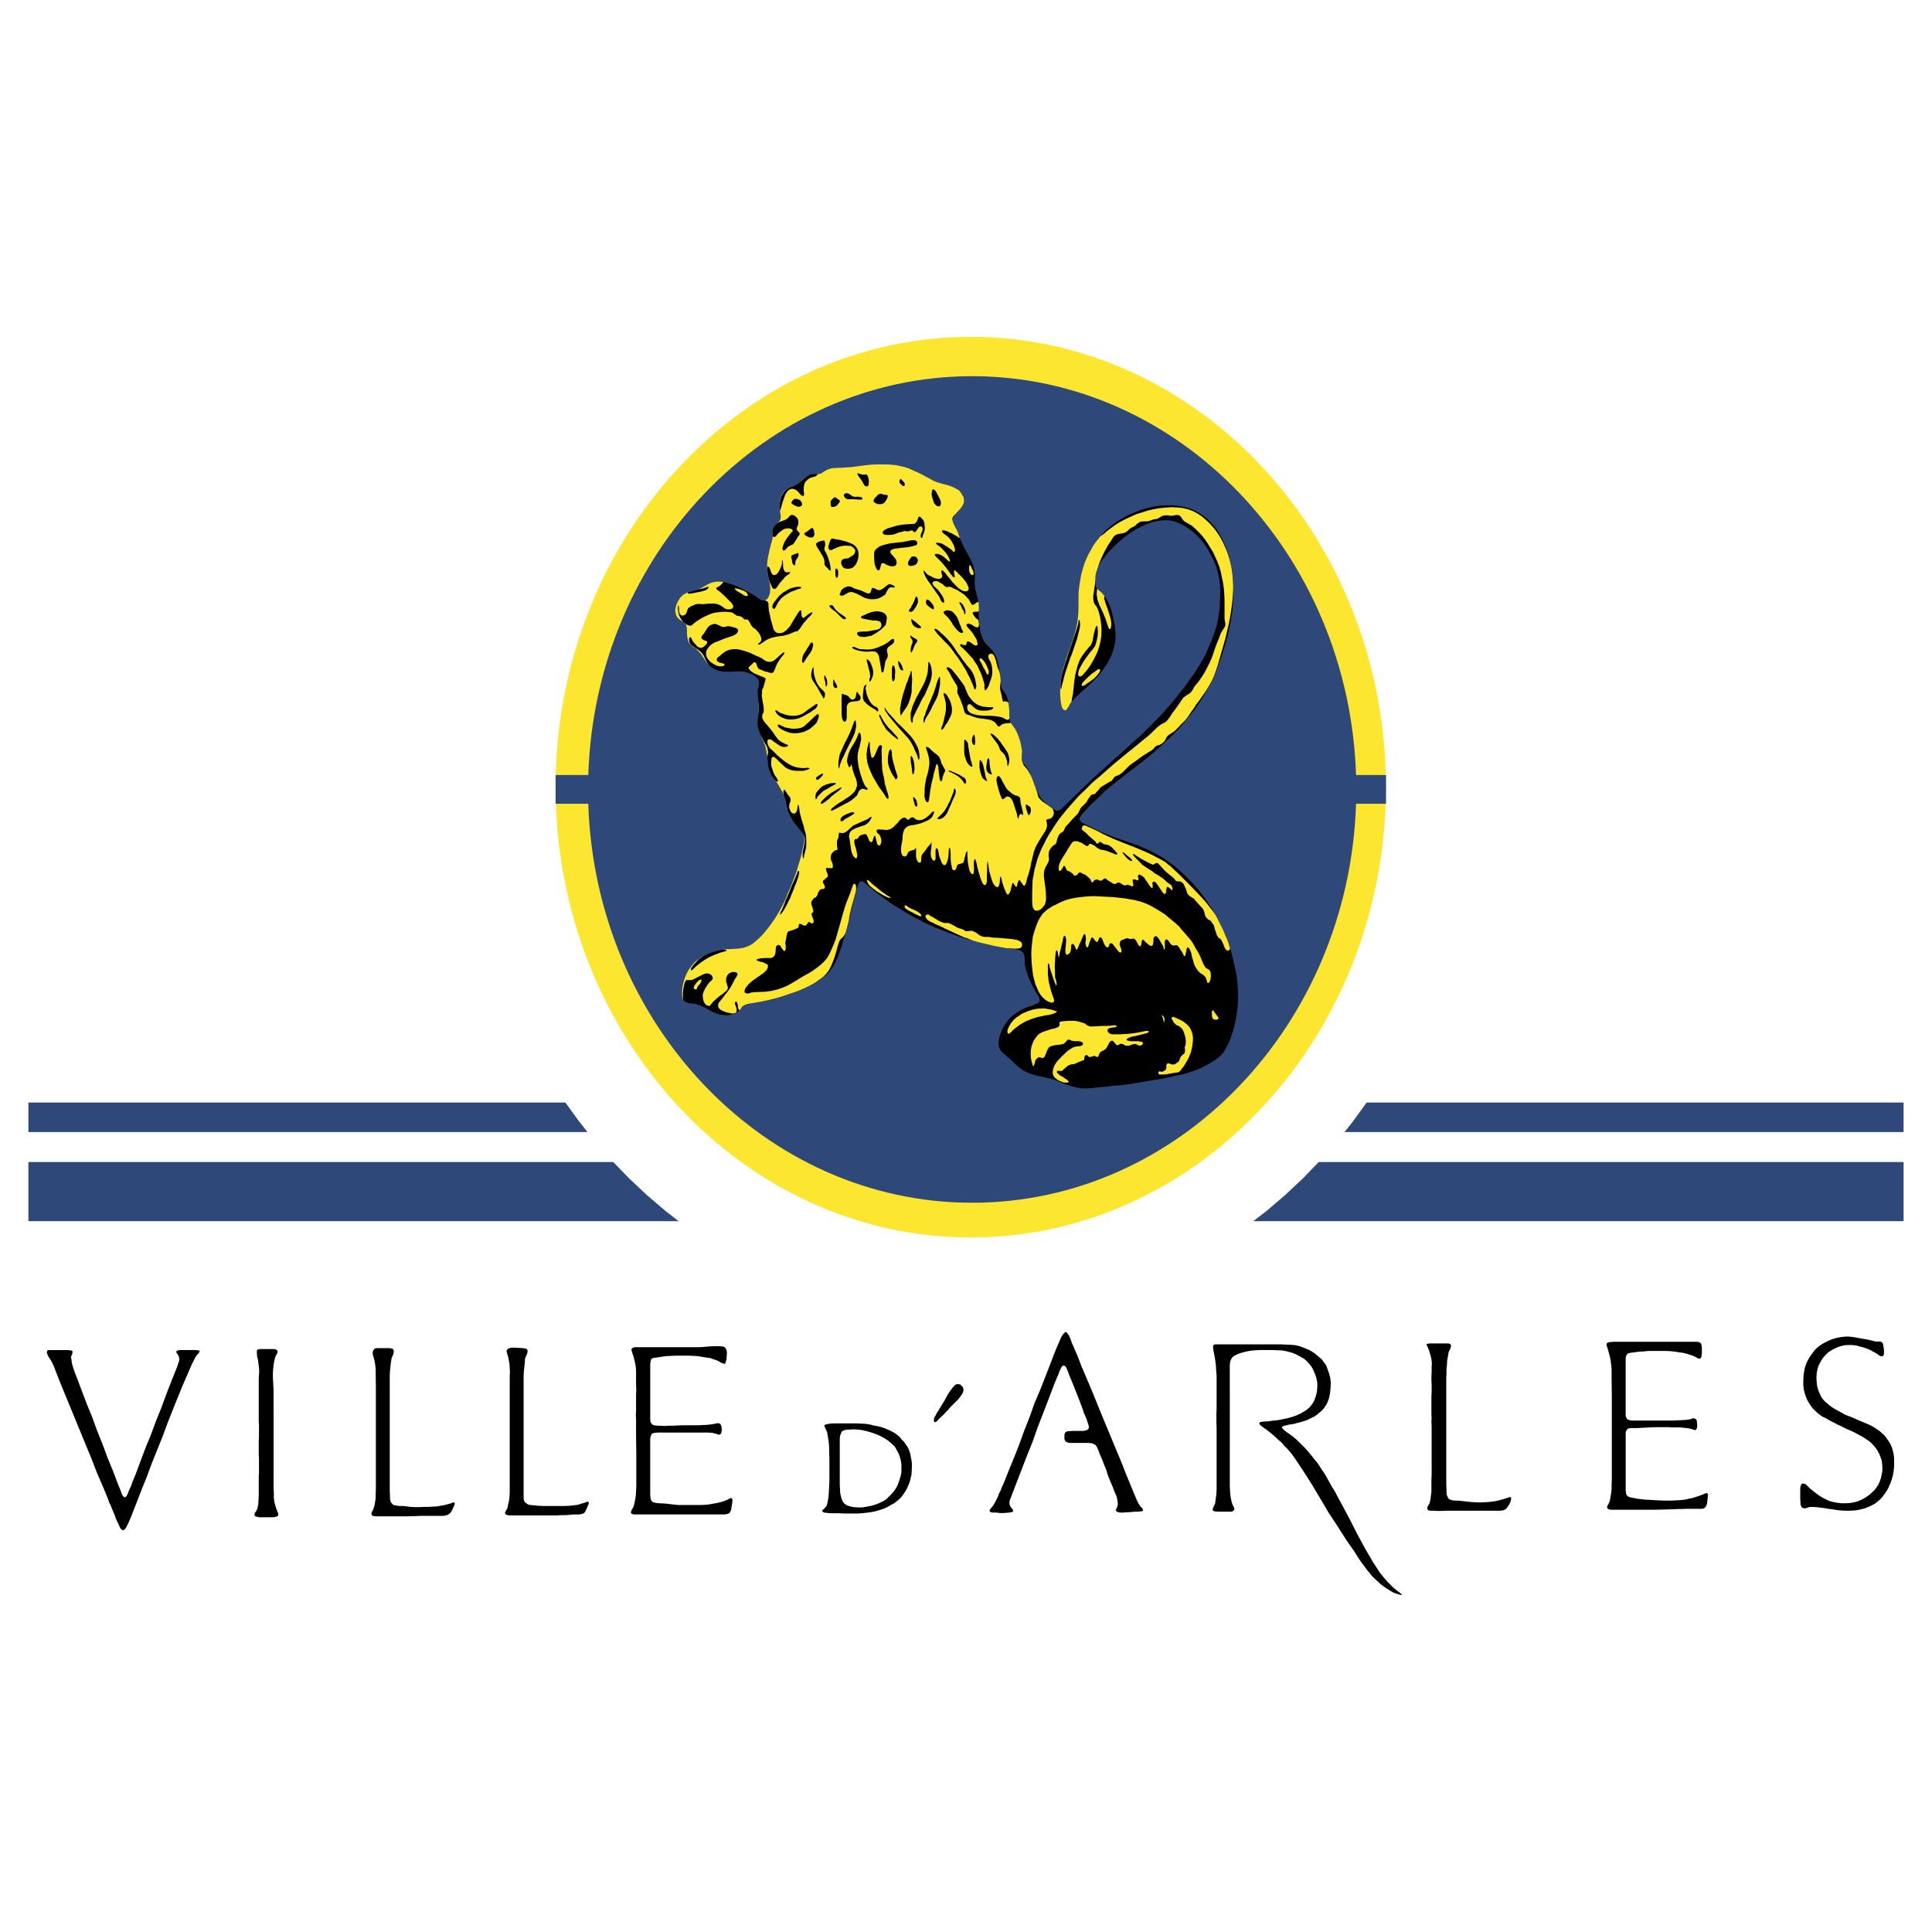 <svg xmlns="http://www.w3.org/2000/svg" width="2500" height="2500" viewBox="0 0 192.756 192.756"><g fill-rule="evenodd" clip-rule="evenodd"><path fill="#fff" d="M0 0h192.756v192.756H0V0z"/><path d="M182.449 133.754l-.328.164-.305.164-.283.188-.258.211-.234.236-.188.258-.211.281-.164.258-.166.305-.141.328-.117.377-.07.375-.047.398-.023.471v.445l.047.398.094.377.117.352.141.352.166.281.188.281.188.26.234.234.234.211.258.211.283.188.305.141.281.164.305.166.328.164.307.164.328.141.305.164.305.141.328.141.307.141.305.164.305.164.305.166.283.188.281.188.258.211.211.234.211.234.188.281.164.307.141.328.119.352.047.352.023.354v.352l-.07.352-.07.352-.119.33-.141.328-.188.281-.211.281-.234.211-.234.213-.258.188-.283.188-.328.164-.328.141-.352.094-.4.07-.445.023h-.422l-.422-.047-.377-.07-.375-.094-.305-.141-.328-.164-.283-.164-.281-.188-.281-.213-.234-.188-.258-.211-.166-.164-.117-.117-.117-.117-.164-.07-.169-.028-.117.07-.07.164-.047.211V149.596l.023.234v.211l.047.188.07.141.141.094.164.023.164-.023.188-.07.166-.047h.281l.375.023.398.047.4.047.375.07.422.049.4.07.445.047.422.023h.445l.447-.023.398-.047.398-.096.352-.094.33-.141.305-.141.305-.164.258-.211.258-.211.213-.234.211-.283.188-.281.164-.258.141-.328.141-.328.117-.354.094-.352.07-.398.047-.445v-.869l-.047-.398-.094-.4-.117-.352-.141-.305-.188-.281-.188-.281-.211-.26-.234-.211-.236-.211-.281-.188-.281-.188-.305-.164-.305-.141-.33-.141-.352-.143-.328-.141-.305-.141-.328-.141-.33-.117-.328-.141-.281-.164-.305-.164-.307-.164-.305-.188-.281-.189-.234-.211-.234-.188-.234-.258-.189-.281-.141-.328-.141-.33-.094-.352-.047-.422-.023-.424.023-.445.07-.352.094-.352.164-.33.166-.305.188-.258.211-.234.234-.234.281-.189.305-.164.33-.164.352-.117.352-.094.398-.023h.4l.398.047.352.094.352.094.354.117.328.141.305.166.305.164.211.141.117.094.166.07h.117l.094-.07.07-.141v-.424l-.023-.211-.047-.211-.023-.211-.07-.094-.117-.094-.143-.023h-.422l-.281-.07-.352-.094-.398-.07-.4-.07-.398-.07-.375-.07-.424-.047h-.398l-.398.047-.398.07-.424.117-.425.166zm-21.849 1.525l.094.422.047.424.047.445v.891l.023 1.879V147.672l-.023.469v.445l-.047.398-.07.424-.07.375-.117.258-.07.117-.07.141v.141l.07.094.164.072.211.023h4.271l1.83-.047.422-.025h.447l.469-.023H169.73l.188-.021.164-.072.117-.141.07-.141.049-.188.023-.211.023-.211.023-.188.023-.211-.047-.117-.07-.072-.119.023-.164.07-.164.072-.258.094-.352.117-.352.117-.377.07-.398.094-.422.047-.4.023-.469.023H165.902l-.445-.023-.445-.023-.422-.023-.447-.023-.422-.047-.398-.047-.305-.07-.189-.023-.188-.047-.188-.07-.117-.094-.094-.143-.023-.211-.023-.188v-5.799l.07-.164.094-.141.164-.07.211-.023H163.299l.445-.023.445-.023.447-.023.445-.023H166.419l.422.023H167.663l.422.047.398.047.281.07.166.047.164.07.094-.047.094-.117.047-.164v-.234l-.023-.211-.023-.213-.094-.117-.117-.07-.164-.023-.164.07-.189.047-.305.047-.445.023-.424.023-.469.023H162.874l-.211-.023-.211-.047-.117-.094-.094-.164-.047-.164V135.465l.047-.188.094-.164.117-.094.211-.047.188-.023.33-.047.375-.047.445-.023.445-.047h1.808l.445.023.422.047.424.07.375.047.375.094.352.117.354.117.211.117.141.07.141.07h.117l.07-.07.07-.117.023-.211.023-.211v-.47l-.023-.234-.047-.164-.094-.117-.164-.07-.234-.023H160.924l-.211.023-.211.023-.141.07-.07.07v.117l.023.141.07.188.094.33.122.447zm-17.885-.093l.096.398.045.422-.021.424v.445l-.023.422v.447l.023.398v.727l-.023.424v1.76l.023.398-.023.4.023.422V147.203l-.023.398v1.221l-.049.4-.047.398-.094.375-.117.188-.07.141-.047.164.023.096.094.094.164.047h.424l.305.023h.422l.398-.023H149.664l.211-.023.188-.047.143-.07.117-.119.094-.141.141-.188.117-.234.047-.164.047-.164v-.117l-.047-.094h-.094l-.141.047-.164.047-.26.094-.352.094-.375.094-.398.07-.4.047-.445.023-.469.023-.447-.023-.398-.023-.445-.047-.422-.047-.4-.047h-.352l-.211-.023-.188-.047-.164-.07-.117-.117-.07-.164-.072-.164-.021-.213v-.328l-.023-.445V137.46l.023-.469v-.422l.047-.424.023-.445.07-.375.07-.398.117-.26.07-.164.047-.164v-.141l-.07-.094-.164-.07h-1.854l-.188.023-.141.047-.023.07.07.117.07.164.117.283.137.448zm-21.686-.729l.047.354.094.445.072.445.07.518.023.516.047.516v3.309l-.023.492V141.966l.023.518v6.055l-.023.516-.07.518-.07.492-.143.258-.07.164-.023.143.07.117.189.047.258.023h1.361l.188-.07.094-.141v-.143l-.094-.188-.094-.188-.094-.328-.094-.469-.047-.518-.023-.516V136.171l.023-.236.07-.234.094-.188.117-.141.164-.117.281-.141.398-.141.447-.117.469-.096.516-.045.541-.025h1.101l.541.025.516.023.447.094.445.117.422.164.352.188.354.188.305.234.281.305.258.307.188.352.164.375.141.422.096.471v.469l-.047.492-.119.424-.141.398-.188.328-.258.328-.305.26-.328.211-.377.211-.375.164-.422.141-.422.117-.446.094-.492.094-.494.047-.469.07-.422.025-.234.023-.188.047-.07.094.07.141.117.117.164.117.141.117.258.164.281.234.328.258.283.26.305.281.305.258.234.305.281.258.26.307.258.305.234.328.893 1.338.867 1.361.822 1.385.82 1.385.893 1.361.869 1.361.914 1.314.188.328.234.352.236.328.234.305.234.33.258.305.234.305.281.281.283.258.305.283.305.234.328.234.354.211.352.211.305.094.211.07.188.047.094.023v-.046l-.07-.094-.117-.094-.164-.117-.234-.188-.305-.258-.281-.281-.283-.281-.234-.283-.258-.305-.258-.328-.211-.328-.234-.354-.213-.328-.82-1.408-.775-1.432-.75-1.479-.775-1.455-.773-1.432-.234-.352-.189-.352-.211-.377-.188-.352-.211-.328-.234-.328-.211-.354-.234-.328-.26-.305-.234-.305-.258-.305-.258-.307-.258-.281-.283-.281-.281-.281-.281-.258-.305-.258-.328-.236-.33-.234-.234-.188-.094-.117-.094-.094.047-.094.141-.07.188-.047.354-.094.492-.07.422-.117.447-.117.422-.143.375-.188.352-.164.33-.234.305-.258.281-.281.234-.33.188-.352.141-.422.094-.469.049-.494.023-.492-.049-.518-.117-.445-.141-.398-.141-.398-.234-.33-.234-.305-.305-.258-.307-.258-.328-.234-.352-.189-.398-.164-.424-.164-.422-.117-.492-.047-.541-.023-.539-.023h-6.529l-.166.07-.024.26zm-14.972-1.338l-.188.307-.564 1.314-.516 1.336-.516 1.338-.518 1.314-.562 1.314-.469 1.338-.541 1.361-.492 1.361-.516 1.314-.541 1.314-.516 1.314-.164.328-.117.328-.164.305-.117.33-.166.328-.164.305-.164.281-.164.188-.094.117-.07.119v.094l.094.094.188.047h.422l.307.047h.398l.305-.023.211-.023.211-.023.143-.047.07-.094-.025-.117-.094-.117-.094-.119-.094-.141-.047-.141-.023-.164.023-.188.047-.164.07-.164.096-.258.516-1.338.516-1.338.518-1.338.539-1.338.469-1.338.518-1.338.516-1.338.516-1.361.117-.305.141-.352.143-.33.141-.328.117-.328.117-.234.07-.164.117-.117.094-.047.141.047.117.117.07.164.07.164.094.234.117.328.143.328.539 1.34.516 1.336.117.33.117.352.143.328.141.328.07.26.07.164.047.188.023.164-.047.141-.117.117-.164.047-.213.047h-1.149l-.213.023h-.211l-.164.07-.117.117-.047.188v.424l.07.164.117.117.188.07.189.023h1.737l.352.023.164.047.164.07.141.094.094.117.07.164.119.258.117.33.141.328.141.328.117.328.141.33.141.352.094.352.117.305.141.354.141.328.141.328.117.328.143.328.141.354.047.281.023.188.023.188-.023.164-.07.164-.047.141-.07.119.023.094.117.094.164.047.211.023h.211l.328-.023.447-.023.422-.047h.328l.211-.023.188-.023.072-.094-.023-.094-.07-.119-.119-.117-.117-.141-.117-.188-.164-.328-.539-1.291-.541-1.314-.516-1.314-.562-1.338-.541-1.314-.539-1.289-.541-1.314-.539-1.338-.539-1.291-.564-1.314-.141-.328-.117-.33-.141-.352-.117-.305-.141-.328-.141-.33-.141-.328-.141-.305-.119-.352-.141-.33-.141-.211-.094-.117-.094-.07-.094.047-.192.186zm-11.125 5.469l-.235.328-.188.307-.165.305-.164.305-.164.258-.188.305-.165.283-.188.281-.117.234-.094.164-.071.141-.023.164.023.166.071.07.117-.047.117-.072.094-.117.118-.117.188-.188.235-.211.211-.234.235-.234.211-.26.234-.234.235-.234.235-.234.211-.234.188-.258.141-.213.07-.164.024-.164-.024-.164-.047-.141-.118-.117-.117-.117-.141-.047h-.164l-.141.023-.117.094-.118.117-.209.256zm-12.556 3.99l.141.305.07.398.07.4.047.422.023.422v.447l.023.492v2.301l-.023.445-.023.445-.023.422-.047.424-.071.398-.094.352-.164.188-.117.117-.118.096-.047.094.07.094.141.07.211.023.165.023.328.023h.845l.399.023h1.338l.446-.023.422-.047.422-.047.375-.07.376-.094.375-.117.329-.119.305-.141.305-.188.282-.141.281-.211.259-.211.234-.234.188-.258.188-.283.164-.281.141-.305.141-.352.094-.377.094-.375.023-.422.023-.445-.023-.424-.07-.375-.071-.398-.117-.354-.141-.328-.188-.258-.188-.281-.235-.234-.211-.26-.258-.211-.258-.188-.305-.164-.306-.141-.328-.141-.353-.117-.375-.094-.376-.07-.375-.094-.399-.07-.446-.023-.446-.023h-2.297l-.446.023-.281.07-.141.023-.094.047v.117l.117.285zm5.234.586l.375.188.305.166.281.188.258.211.235.211.234.234.165.305.165.307.141.328.094.375.07.375v.846l-.07.352-.117.377-.117.352-.141.328-.165.281-.188.258-.235.26-.235.234-.211.211-.282.188-.329.164-.305.141-.353.117-.352.094-.399.07-.399.07h-.422l-.399-.023-.375-.07-.352-.117-.258-.188-.188-.258-.117-.352-.094-.4-.023-.398-.024-.469v-4.623l.047-.307.071-.164.07-.164.094-.094.164-.07.188-.047.329-.023.422-.023.422.023.399.047.398.094.376.094.401.137.446.164zm-17.414-8.777l-.517.023h-6.36l-.164.047-.117.094-.047.117.047.166.047.164.094.258.094.352.094.398.07.4.024.445v1.361l.023.445-.023.471v1.666l-.024.398.024.352v1.665l.023 1.855v3.262l-.023.445-.024.424-.07.422-.07.375-.094.352-.141.236-.07.141-.047.141.023.117.094.07.165.047h9.035l.188-.023.188-.047.141-.07.094-.164.071-.164.047-.307.047-.281.024-.188.023-.211-.047-.117-.094-.07-.117.023-.141.094-.141.07-.235.094-.352.117-.375.094-.399.07-.375.07-.423.047-.446.023H67.664l-.422-.047-.422-.047-.399-.047-.446-.023-.329-.023-.211-.023-.188-.047-.165-.07-.094-.117-.07-.164-.024-.211-.023-.211v-5.541l.023-.236.071-.164.07-.141.165-.07.188-.023.235-.023h4.975l.446.023.281.07.188.047.165.07.141-.023.117-.07.047-.164.023-.188v-.234l-.047-.211-.07-.141-.117-.094-.141-.023-.164.023-.188.047-.305.047-.399.047-.446.023-.469.023H67.971l-.422.023-.446.023h-.422l-.399.023-.398-.023h-.258l-.188-.023-.188-.023-.165-.07-.094-.117-.094-.164-.023-.213V136.1l.023-.213.047-.188.07-.141.165-.07.188-.023.305-.047.423-.07.399-.047.446-.023.446-.023H68.748l.469.023.399.023.422.07.399.07.399.047.329.117.352.117.235.117.141.094.165.07.14.047.118.023.071-.094.047-.188.047-.211.023-.281.023-.305-.023-.188-.047-.189-.094-.141-.118-.094-.188-.047-.211-.023h-.587l-.516.023-.547.052zm-19.527.187l-.141.188.07.283.094.305.07.352.07.375.023.424.023.398-.023.398v11.571l-.023.447-.047.422-.094.398-.071.352-.141.236-.071.117-.023.141.071.117.141.047.188.047H55.549l.399-.023h.375l.422-.023.422-.047h.54l.235-.023.188-.047.141-.07.117-.141.071-.164.07-.141.07-.166.071-.164.07-.164v-.119l-.047-.07h-.094l-.141.047-.188.07-.258.07-.352.117-.375.047-.446.047-.446.023h-2.274l-.469-.023-.399-.047-.305-.023-.188-.023-.165-.094-.141-.094-.117-.117-.07-.188-.023-.188v-12.182l.023-.422.047-.445.047-.424.023-.422.094-.234.07-.164.071-.188.023-.141-.023-.166-.094-.094-.188-.047-.211-.023-.329-.023-.375-.023h-.446l-.305.118zm-13.448.188l-.047.283.094.352.094.352.07.398.047.424.023 1.83V148.611l-.023.445v.447l-.07.422-.07.375-.094.258-.07.166-.07.117-.047.141.023.141.07.094.164.047.211.023h3.122l.446-.023h.399l.375-.023h2.346l.282-.047.188-.07.141-.094.117-.094.094-.141.094-.164.07-.166.07-.164.071-.141.023-.141v-.094l-.094-.023-.141.023-.164.07-.259.07-.352.094-.375.07-.422.07-.446.023-.422.023h-.446l-.446.023h-.375l-.422-.022-.399-.047-.422-.047h-.329l-.212-.023-.188-.047-.188-.023-.117-.117-.118-.117-.07-.164-.047-.188v-.352l-.024-.447V137.179l.024-.422.047-.422.047-.424.07-.422.094-.211.07-.164.047-.188v-.141l-.047-.166-.141-.07-.211-.047H37.55l-.165.047-.164.213zm-11.594.213l.023.352.094.352.047.398.047.377.023.352-.023.375-.023.424v4.128l.023.447v1.171l-.023.4v1.314l.023.445v1.456l-.023.375v1.808l-.023.469-.023.422-.07.398-.094.236-.094.164-.094.117-.023.141v.117l.071.07.188.047.211.047h1.362l.211-.023.165-.047.141-.094.023-.117-.023-.141-.071-.164-.094-.236-.117-.375-.094-.352-.047-.422v-.471l-.023-.422V138.772l-.023-.445-.023-.422-.023-.471v-.445l.023-.398.047-.422.07-.4.094-.375.117-.234.071-.141.047-.164-.024-.117-.141-.094-.165-.049H25.982l-.211.023-.141.096v.261h-.003zm-20.958-.024l.094.258.141.258.188.281.165.305.14.33.517 1.338.54 1.314.54 1.314.54 1.312.54 1.314.54 1.314.54 1.314.517 1.338.563 1.291.54 1.314.118.352.141.281.141.352.141.33.141.328.117.352.141.305.118.236.07.164.07.164.094.141.117.094.094.023.118-.047.117-.117.094-.141.07-.141.117-.234.141-.33.141-.328.516-1.314.517-1.338.54-1.338.493-1.338.54-1.338.54-1.338.493-1.336.516-1.314.54-1.338.54-1.314.563-1.291.141-.328.141-.33.164-.305.141-.305.141-.211.094-.117.118-.117.07-.117.047-.094-.07-.07-.165-.023-.188-.025H17.882l-.164.049-.117.07-.023.094.094.141.094.141.07.141.047.164v.164l-.023.164-.094.258-.117.354-.54 1.338-.517 1.338-.492 1.338-.54 1.336-.493 1.338-.54 1.314-.516 1.361-.493 1.338-.141.328-.141.33-.118.352-.141.328-.141.305-.094.26-.07.141-.094.141-.071.07-.117-.023-.094-.07-.094-.141-.07-.166-.094-.258-.117-.305-.141-.328-.517-1.361-.54-1.314-.493-1.338-.54-1.338-.493-1.361-.54-1.314-.517-1.361-.493-1.314-.141-.352-.118-.328-.117-.352-.094-.33-.047-.352-.047-.328.118-.234.023-.164.023-.117-.094-.094-.164-.023-.211-.025H4.81l-.094.049-.047.206z"/><path d="M136.35 109.998l-1.402 1.934-.809 1.014h55.783v-2.947H136.35v-.001zm-77.731 2.947l-.811-1.014-1.401-1.934H2.834v2.947h55.785v.001zm72.947 2.993l-1.547 1.602-1.805 1.695-1.881 1.605-1.293.998h64.881v-5.9h-58.355zm-63.851 5.9l-1.292-.998-1.881-1.605-1.805-1.695-1.548-1.602H2.834v5.9h64.881z" fill="#2e4879"/><path d="M96.855 33.608c22.813 0 41.42 20.183 41.42 44.928 0 24.745-18.607 44.928-41.42 44.928-22.814 0-41.422-20.184-41.422-44.928 0-24.745 18.608-44.928 41.422-44.928z" fill="#fde62f"/><path d="M74.568 59.251l.043.15-.043.064h-.107l-.107-.021-.107-.042-.107-.064-.15-.107-.236-.129-.214-.129-.128-.107-.065-.064-.042-.065.021-.043h.086l.085.022.193.042.236.086.236.086.257.129.149.192zm-2.596-.944l-.172.15-.128.086-.15.064-.064.064.021.086.064.086.129.086.128.086.172.15.214.193.215.214.215.215.214.215.15.15.086.129.086.15v.129l-.064.129-.129.064-.171.042h-.193l-.171-.042-.15-.064-.086-.086-.128-.086-.193-.129-.322-.128-.343-.043h-.343l-.344.021-.386.043-.258-.021H69.528l-.15.042-.15.064-.15.064-.15.064-.128.086-.129.086-.064.128-.043.129-.043.129-.043.128-.086.107-.107.086-.128.043h-.129l-.107-.064-.107-.107-.043-.15-.021-.171v-.15l-.021-.15-.021-.129-.043-.107-.021.043-.021.15.021.172.021.278.086.344.129.279.171.257.172.236.214.107.129.086.15.064.128.021.128-.021.107-.064.107-.107.107-.086.193-.15.236-.15.279-.172.279-.15.279-.128.279-.129.343-.107.343-.064.386-.042.365-.022.365.022.386.042.193.129.128.086.107.086.107.043.15.021.15.021.129.064.107.064.107.129.086.064h.278l.086.064.086.129.086.129.043.129.086.128.085.129.107.107.128.086.129.085.15.172.193.236.107.193.064.171.042.15v.15l-.064.15-.085.086-.129.086-.042.064.021.064h.086l.128-.064.128-.085.172-.107.236-.171.279-.15.322-.107.343-.086.365-.064.386-.043.343-.085.344-.107.193-.086.15-.064.15-.064.129-.043h.107l.085-.043.064-.086.086-.086.128-.171.172-.257.172-.236.214-.236.193-.235.171-.15.086-.107.107-.107.043-.107.021-.064H81l-.129.043-.107.064-.193.129-.171.15-.107.086-.086.064H80.1l-.086-.086-.043-.129v-.132l-.021-.15v-.171l-.042-.086-.064.021-.086.064-.086.107-.086.129-.128.215-.15.236-.171.279-.15.258-.15.257-.193.236-.215.215-.193.129-.129.086-.171.042-.172.021-.193-.021-.129-.064-.129-.107-.085-.107-.064-.15-.043-.15-.064-.257-.107-.344-.086-.343-.064-.324-.086-.365-.021-.279-.021-.215v-.215l-.043-.15-.086-.085-.107-.064-.129-.021-.107-.064-.107-.086-.129-.107-.149-.171-.236-.193-.215-.215-.257-.172-.236-.172-.279-.128-.279-.15-.3-.128-.322-.107-.3-.107-.344-.086-.3-.043h-.193l-.172-.021-.129.021-.064.064-.064.064-.153.191zm-3.326.773l-.043.129.15.021.236-.021.258-.043.258-.064.279-.043.279-.064.279-.086.171-.086.086-.064.064-.086.043-.064-.043-.064h-.064l-.107.043-.128.043-.172.064-.279.043-.3.065-.257.042-.258.021h-.129l-.085.021-.107.043-.131.15zm1.287 38.924l-.107.172-.086.086-.085.086-.064.105-.043.129-.042.086-.086.043h-.086l-.086-.064-.043-.064.021-.107.043-.105.064-.107.064-.086.107-.15.128-.129.086-.086.107-.043.086-.043h.064l.021.064-.063.213zm.022-.688l-.343.172-.279.15-.279.129-.236.021h-.129l-.15-.021-.086.043-.086.129-.064.15-.064.258-.064.342-.042.365v.515l.021.193.021.17.086.15.086.129.107.107.107.064.15.086.15.064.193.021.172.021.279.064.3.107.279.15.3.129.322.107.3.107.322.129.3.127.322.107.322.043.365.043.365-.021.343-.021.214-.086.129-.084.107-.086.107-.107.064-.129-.021-.107-.064-.107-.107-.129-.086-.129-.064-.15v-.193l-.043-.15-.043-.15-.043-.086-.107-.021-.043.069-.021.105.021.129.065.129.042.15.043.193v.15l-.043.15-.064.086-.15.021h-.172l-.279-.043-.343-.086-.301-.107-.214-.107-.107-.086-.107-.107-.064-.15v-.129l.021-.172.085-.126.086-.129.15-.172.193-.236.172-.236.193-.236.171-.236.172-.258.15-.277.15-.279.15-.301.129-.172.042-.107.064-.107v-.107l-.064-.086-.107-.064-.172-.021h-.172l-.171.064-.129.064-.129.107-.085.129-.064.15-.043.15v.301l.086.236.042.172.043.127v.15l-.064.129-.086.107-.172.129-.215.193-.257.172-.236.193-.236.215-.215.191-.15.193-.086.107-.064.086-.107.021-.107-.021-.107-.043-.128-.107-.086-.107-.107-.213-.064-.301-.021-.322.086-.279.128-.279.15-.256.171-.258.15-.172.107-.107.107-.086.086-.129.021-.107-.042-.15-.086-.129-.107-.086-.15-.064-.15-.021h-.15l-.171.043-.301.148zm.493-34.46l-.215.344-.15.171-.064.107-.043.129.021.107.129.086.129.086.171.042.107.064.022.107-.022.086-.086.107-.107.107-.107.107-.128.086-.129.042-.15-.021-.128-.043-.129-.064-.128-.172-.215-.215-.129-.193-.065-.126-.064-.15-.064-.064h-.086l-.064.086v.171l.021.172.043.15.086.128.171.15.258.172.236.15.257.193.215.214.172.258.128.278.15.301.15.257.193.236.193.214.257.15.301.15.3.107.343.064.387.021.364-.021.386-.043.365-.021h.387l.364.064.344.064.236.086.128.064.107.107.086.129.086.15.021.15V69.289l.043.343.086.322.064.343.021.386-.021.322-.064.365-.064.365-.021.386.021.344.064.343.129.322.15.278.15.236.15.279.15.279.15.257.085.258.021.15.021.15v.171l-.064.172-.021.172-.021.3.021.387.064.365.086.322.129.3.15.279.172.258.171.129.129.064.107.064.043-.021.021-.107-.042-.107-.064-.129-.086-.129-.128-.171-.129-.279-.107-.322-.107-.344v-.493l.021-.193.043-.128.107-.064h.086l.128.086.107.085.15.15.214.215.215.193.214.215.257.193.279.128.3.086.322.043h.751l.236-.064.172-.043.15-.064.064-.043-.021-.064-.107-.021h-.193l-.193.021h-.258l-.364-.042-.344-.086-.3-.107-.257-.15-.258-.15-.257-.193-.236-.193-.236-.193-.215-.193-.214-.214-.211-.214-.236-.193-.128-.172-.086-.15-.064-.15-.021-.15v-.171l.064-.107.128-.043.129.021.128.064.129.107.193.128.236.172.257.171.236.086.171.021.171-.021.129-.043.107-.064v-.043l-.107-.064-.129-.043-.214-.107-.279-.15-.258-.193-.171-.215-.172-.236-.171-.257-.193-.257-.193-.236-.193-.236-.193-.215-.15-.171-.064-.129-.064-.129-.043-.171v-.172l.043-.15.086-.128.021-.171v-.236l-.043-.365-.064-.343-.064-.365-.022-.278.022-.215v-.215l.042-.171.086-.129.043-.15.064-.258.064-.236.043-.129.021-.107-.064-.086-.129-.064-.129-.064-.236-.086-.3-.128-.3-.129-.193-.133-.129-.085-.085-.107-.086-.086-.064-.107.021-.086.107-.086.086-.085.107-.107.107-.107.107-.107h.107l.107.064.064.128.043.172.064.15.085.129.129.064.235.086.279.129.279.042.15.065.15.042h.107l.107-.042.086-.107.064-.15.064-.129.086-.236.128-.278.172-.279.172-.257.129-.172.107-.107.086-.129.043-.086.021-.086h-.064l-.107.043-.107.086-.172.15-.215.193-.21.191-.193.15-.129.064-.172.064h-.15l-.171-.021-.15-.043-.215-.129-.236-.171-.3-.15-.279-.107-.3-.15-.279-.129-.301-.107-.322-.107-.343-.087-.343-.064h-.387l-.343.064-.3.107-.279.172-.214.172-.171.15-.107.085-.129.086-.064.129-.023.129.064.107.107.086.15.064.193.043.15.043.107.043.021.085-.043.064-.107.064-.193.021h-.171l-.258-.064-.301-.15-.257-.171-.215-.193-.129-.171-.086-.15-.064-.128-.022-.172v-.172l.022-.172.128-.214.172-.236.215-.193.279-.172.279-.107.322-.128.3-.129.301-.107.322-.107.322-.107.215-.107.128-.086.107-.107.065-.107.021-.15-.042-.107-.107-.086-.15-.064-.171-.043-.172-.042-.171-.043-.15-.021-.171.021-.15.043-.172.021-.128-.021-.15-.064-.128-.064-.15-.064-.15-.064-.15-.043-.129.021-.15.042-.15.064-.129.064-.129.129-.197.297zm.172 32.272l-.279.129-.214.15-.193.15-.214.15-.172.172-.15.171-.172.172-.107.129-.064.107-.086.107-.021.086-.021.107.021.043h.064l.064-.043.107-.086.086-.086.129-.129.171-.15.193-.15.193-.15.193-.128.215-.15.214-.129.214-.107.214-.107.236-.107.257-.086.258-.107.259-.086.171-.043.129-.043.129-.021.043-.064-.021-.043-.086-.021-.172-.021h-.129l-.257.021-.301.043-.279.064-.322.086-.3.17zm16.436-6.909l.215.171.193.15.193.172.193.15.193.15.214.129.172.15.171.086.107.064.107.064.043.043v.042h-.064l-.129-.021-.107-.043-.193-.086-.214-.107-.215-.129-.214-.128-.214-.129-.193-.15-.215-.15-.171-.15-.172-.15-.107-.15-.064-.107-.064-.107-.021-.086v-.086l.043-.021.085.043.086.064.15.129.192.193zm4.464 2.725l.193.129.107.086.064.085.043.086v.064l-.043.021-.086-.021-.107-.021-.171-.086-.236-.107-.214-.129-.214-.107-.214-.107-.15-.107-.107-.064-.086-.085-.043-.085v-.086l.021-.064.086-.021.086.042.085.065.086.064.171.107.193.086.258.107.278.148zm5.621-33.732l-.043.15-.064.021-.127-.043-.086-.086-.065-.107-.042-.129-.021-.15V56.546l.021-.129.021-.042h.043l.064.107.064.086.063.172.128.236.044.236zm1.373 9.377l.086.215.043.129v.235l-.043.086-.041.043h-.064l-.043-.064-.064-.107-.043-.128-.086-.172-.129-.193-.107-.236-.107-.236-.107-.15-.043-.107-.043-.129.021-.064.064-.042.064.021.107.065.086.085.129.15.172.258.148.341zm10.773.966l-.193.193-.215.15-.193.15-.215.129-.129.107-.107.064-.107.064-.086.021h-.086l-.041-.064.021-.107.041-.086.064-.085.086-.107.129-.129.15-.15.172-.172.193-.172.172-.15.215-.15.15-.107.086-.064.107-.086.084-.043h.107l.043.021.021.086-.021.107-.043.107-.086.107-.105.15-.214.216zM76.563 57.062l.064.408.086.322.107.343.107.215.064.15.064.15.086.085.129.021.107-.021.085-.085.086-.107.129-.193.172-.236.215-.236.193-.236.214-.215.193-.107.107-.086.064-.107v-.042h-.215l-.15.021-.128-.043-.086-.107-.064-.129-.043-.171-.021-.193v-.214l-.021-.171-.021-.15-.043-.043-.021.043v.278l-.043.172-.086.236-.129.3-.129.193-.086.128-.107.086-.129.043h-.15l-.107-.064-.086-.128-.064-.15-.043-.171-.064-.15-.086-.129-.086-.043-.064.021-.021.129.021.383zm1.46-5.085l-.365.15-.171.128-.129.086-.128.107-.086.107-.086.15-.043.15-.021.171v.174l.021.171.064.107.086.086.107.021.107-.064.085-.086.086-.107.086-.107.172-.15.258-.193.214-.107.171-.043.172-.021.172.021.15.043.086.064.064.085-.021.086-.107.107-.086.107-.128.15-.193.258-.172.257-.15.257-.086.236-.064.172-.021.171v.107l.085.085.086.021.107-.086.107-.107.086-.107.107-.107.15-.064.107-.064.172-.064.107-.107.086-.107.086-.15.129-.193.107-.214.086-.107.086-.086.021-.128-.021-.086-.086-.086-.107-.107-.064-.107-.021-.129.043-.129.064-.15.043-.128.021-.15v-.129l-.021-.172-.064-.129-.107-.128-.107-.107-.129-.085-.15-.043h-.15l-.107.064-.085.107-.107.107-.107.107-.15.086-.347.128zm-.107 7.317l-.215.193-.15.193-.15.193-.15.193-.107.15-.044.108-.043.129v.129l.043.107.064.064.085-.022.086-.064.064-.129.064-.107.086-.171.107-.193.15-.193.15-.193.193-.15.193-.15.214-.129.215-.128.214-.107.257-.086.236-.107.193-.064.129-.021.107-.064.042-.042-.021-.043-.086-.043h-.321l-.215.043-.279.064-.215.085-.236.107-.193.129-.236.129-.231.19zm2.982 11.308l-.3.215-.258.193-.236.172-.3.128-.343.086-.344.021-.343-.021-.322-.064-.322-.107-.3-.107-.193-.129-.107-.085-.107-.043-.064.021v.064l.043.107.086.129.086.107.193.15.258.15.322.128.343.065h.343l.365-.043.322-.086.3-.128.279-.15.257-.15.279-.15.258-.193.236-.15.15-.172.064-.128.021-.129v-.064h-.085l-.086.021-.107.086-.129.086-.259.17zm-.622-22.916l-.236.214-.236.172-.236.193-.301.15-.3.128-.257.129-.258.172-.214.215-.171.257-.15.279-.064.344-.086.364v.322l.021.15.021.107h.043l.043-.128.043-.128.064-.258.107-.343.107-.3.107-.322.107-.193.086-.128.107-.129.107-.086.15-.064.128-.043.15.021.129.043.15.064.107.107.172.15.128.193.107.064.107.086h.086l.064-.086.021-.128-.021-.172-.018-.172v-.258l.043-.3.107-.279.193-.193.236-.193.258-.086.15-.043.171-.043.129-.085.085-.086V47.3l-.085-.086-.15-.021h-.193l-.172.043-.193.086-.257.15-.236.214zm.729 24.053l-.258.257-.236.193-.214.215-.258.171-.321.086-.344.043h-.365l-.343-.064-.344-.064-.214-.107-.15-.064-.15-.086-.107-.021-.107.021v.043l.042.129.086.107.129.086.129.086.214.107.3.129.322.107.343.043h.387l.343-.064.344-.086.279-.129.279-.15.236-.193.236-.214.193-.193.107-.214.043-.15.064-.15.021-.15v-.15l-.064-.064-.086.021-.107.064-.085.086-.129.107-.215.212zM79.31 87.661l-.171.386-.129.279-.128.3-.107.301-.129.3-.129.3-.129.3-.107.3-.129.301-.128.321-.107.172-.064.15-.021.129v.064l.064-.043.064-.064.085-.129.086-.107.129-.214.15-.279.15-.279.129-.279.15-.279.107-.3.129-.3.128-.3.107-.322.129-.279.107-.322.086-.257.042-.15.043-.171.021-.15-.021-.129-.043-.021-.064.02-.064.107-.021.15-.086.171-.129.323zm-1.159-8.691l.021.301.086.322.107.322.064.344.086.343.064.365.086.343.107.3.107.301.172.278.171.258.193.214.215.215.236.171.193.15.107.107.064.107.064.171v.386l-.043.257-.064.343-.086.343-.021.322v.171l.021.172.021.064.043-.021.043-.086.021-.193.043-.15.064-.257.086-.365.021-.365v-.408l-.021-.386-.065-.344-.107-.322-.064-.322-.107-.344-.107-.321-.086-.322-.085-.322-.043-.3-.021-.171-.043-.193-.021-.107-.064-.042-.021.085-.021.172-.021.171-.043.172-.086.15-.086.107-.129.021-.128-.043-.107-.064-.086-.129-.064-.15-.085-.236.021-.279.043-.15.064-.15.021-.128v-.129l-.042-.129-.086-.128-.107-.129-.129-.193-.129-.193-.064-.086-.064-.085-.043.021-.066.173zm.88-28.989l-.086.193.129.129.171.107.172.086.129.043.15.021.129-.021.128-.064.064-.086v-.107l-.021-.128-.043-.086-.085-.107-.086-.086-.129-.042-.107-.043-.129-.021h-.107l-.107.042-.172.17zm-.022 5.901l.043.279.064.129.064.086.086.021.064-.021.021-.086v-.236l.064-.171.107-.15.064-.107.043-.107.042-.107v-.128l-.021-.086-.064-.021h-.064l-.086.064-.129.043-.129.043-.107.042-.086.043-.043.15.067.32zm1.739-3.025l-.193.15-.128.086-.107.042-.064.086v.064l.043.086.085.043.086.086.129.043.107.064.128.021h.107l.129-.021.085-.064.064-.107.043-.107-.021-.15-.021-.15-.021-.15-.064-.107-.064-.107-.107.021-.216.171zm-.193 11.802l-.172.3-.15.214-.107.215-.064.193-.021.15-.021.15v.129l.043.086.064.043.064-.043.043-.064.064-.107.064-.107.107-.15.129-.214.15-.193.129-.193.129-.214.064-.215.021-.128.043-.129-.021-.129-.021-.107-.064-.042-.107.021-.064.043-.043.107-.086.129-.173.255zm.386 2.51v.343l.086.258.128.236.129.193.149.215.129.193.107.214.129.215.128.236.107.15.043.086.043.129.043.042.042-.042.065-.064.021-.107.021-.128v-.129l-.042-.129-.065-.086-.085-.107-.128-.107-.172-.172-.15-.193-.129-.215-.107-.214-.085-.236-.086-.279-.064-.279-.021-.236v-.172l-.022-.129v-.086h-.042l-.021.064-.043.086-.043.15-.065.3zm.901-13.175l-.236.086-.086.064-.086.086-.021.086.042.107.043.107.085.15.129.193.129.215.129.215.128.214.107.236.043.215.021.107-.021.15.021.107.042.086.064.086.107.086.086.086.064.107.085.086.086.042h.064l.021-.042v-.107l-.021-.129-.021-.15-.043-.214-.064-.257-.086-.258-.086-.257-.107-.257-.086-.15-.064-.107-.042-.107-.021-.128.021-.086.021-.128.043-.15v-.129l-.021-.129-.021-.107-.04-.089h-.108l-.3.064zm-.107 23.346l-.193.15-.086.064-.042.107.021.086.065.043h.085l.107-.043.086-.086.129-.129.128-.129.043-.085.043-.085v-.043l-.043-.021-.085.042-.258.129zm0 1.394l-.172.193-.15.214-.043.215-.021.15.021.15.021.085h.021l.064-.042.042-.107.043-.107.129-.129.172-.172.171-.171.193-.15.215-.107.215-.128.214-.129.15-.086.129-.064.107-.042.086-.065.043-.085-.021-.043H83.151l-.214.021-.279.064-.258.085-.214.086-.236.15-.215.214zm.493-11.2l.022.236.085.236.021.236.021.129.021.107.043.021.043-.086.043-.107v-.3l-.043-.236-.084-.172-.043-.107-.043-.107h-.042l-.044.15zm1.159 11.308l-.301.172-.214.128-.193.15-.193.15-.193.172-.171.172-.128.128-.065.107-.042.107.021.064h.128l.086-.064.107-.064.15-.107.193-.15.193-.15.15-.171.193-.15.193-.15.193-.15.193-.15.129-.107.086-.086.042-.086.021-.043h-.043l-.064.021-.086.043-.128.064-.257.15zm-.643-24.676l-.086.301-.021.171.064.15.085.086.129.022.129-.043.128-.086.129-.042.215-.107.321-.108.344-.064h.343l.365.021.193.128.107.107.107.107.042.128-.021.129-.043.129-.086.129-.107.085-.193.129-.278.172-.3.021-.15.043-.129.064-.086.129-.021.15.021.172.064.15.086.129.107.107.15.043.193.021h.193l.193-.043.15-.064.107-.086.107-.107.128-.193.129-.279.086-.344.021-.343-.043-.322-.107-.257-.193-.236-.236-.172-.301-.129-.322-.128-.322-.086-.343-.086-.279-.043-.172-.021-.172-.064h-.128l-.129.042-.064.107-.104.281zm.171 6.523l.236.193.215.15.172.172.171.172.171.172.129.107.107.086.129.043h.064l.064-.043.022-.064-.064-.107-.086-.064-.085-.066-.107-.064-.15-.107-.193-.129-.193-.171-.172-.172-.107-.15-.064-.107-.064-.086-.086-.064-.107-.021-.085.021-.086.043.021.086.148.17zm.15-10.922l-.193.236v.257l.021.15.021.107.064.064h.128l.129-.021.129-.043.107-.064.085-.086.086-.107.064-.086.064-.086.022-.085-.022-.086-.085-.064-.107-.064-.086-.064-.085-.064-.043-.043h-.107l-.192.149zm.279 7.424l.021.258.043.129.043.064h.064l.064-.086.021-.129.022-.129V56.976l-.043-.128-.064-.086-.064-.043-.064.021-.043.129v.322zm-.215 10.943v.236l.064.129.064.107.107.043h.107l.043-.043.021-.086-.021-.085-.064-.129-.043-.107-.064-.086-.064-.107-.043-.128-.043-.064-.043-.021-.021.086v.255zm2.404 5.387l-.171.365-.172.279-.15.257-.172.279-.129.279-.107.3-.085.343-.043.344.064.236.064.172.043.128.086.043.064-.064.064-.086.043-.128.021-.021.021.107.043.15.042.257.107.344.107.3.128.301.086.322.021.343-.086.3-.128.258-.193.214-.236.215-.236.171-.276.171-.236.171-.258.15-.257.172-.257.172-.172.149-.128.086-.107.107-.021.107v.064l.021.021.128-.043.129-.064.215-.107.279-.15.279-.15.279-.15.257-.129.279-.15.258-.193.236-.193.214-.193.107-.215.064-.15.064-.129.107-.085.129-.086.128-.021.15.042.128.043.129.021.064-.021v-.064l-.043-.107-.107-.086-.107-.129-.107-.215-.128-.3-.107-.322-.107-.3-.086-.343-.086-.343-.064-.365-.043-.343-.021-.386.043-.365.064-.3.107-.322.064-.343.086-.365-.021-.279-.021-.193-.064-.15-.043-.064h-.064l-.066.128-.107.301zm2.811-14.999l-.193.171-.129.064-.129.086-.129.043-.15-.021-.15-.043-.128-.086-.129-.043-.107-.042-.086.021-.064.129-.043.128-.042.172-.086.086-.128.021-.15-.021-.129-.064-.15-.064-.214-.107-.322-.107-.322-.086-.215-.086-.128-.085-.15-.064-.15-.021-.15.021-.171.042-.15.064-.107.086-.129.086-.086.107-.043.107-.043.129-.064.107v.086l.043.064.107.021h.172l.15-.064.107-.086.15-.064.128-.086.15-.043.172-.021.171.043.236.086.279.128.279.15.279.15.322.107.322.064h.322l.344-.043.3-.107.258-.15.257-.172.107-.214.064-.129.085-.15.086-.107.107-.086.129-.043.171.021h.215v-.043l-.086-.107-.107-.064-.15-.064-.128-.043h-.129l-.129.064-.217.172zm-4.378 11.029v1.782l.043.279.043.172.086.149.086.064h.086l.086-.064.064-.171.021-.193V70.518l.043-.171.086-.15.107-.085.15-.086.172-.021.193-.021.193-.021.172-.021.15-.064.107-.129.021-.129-.043-.15-.064-.128-.107-.107-.064-.107-.064-.086h-.064l-.021.129-.043.15-.021.172-.064.15-.107.107-.107.043h-.129l-.107-.064-.107-.108-.086-.128-.107-.064-.15-.085-.171-.043-.107-.043-.107-.043-.064.086v.25h-.005zm1.223 2.511l-.107.3-.107.3-.129.322-.129.3-.128.258-.15.3-.15.279-.129.279-.129.3-.128.279-.129.3-.064.365-.064.365v.472l.021.15.021.043.043-.086.042-.107.043-.214.107-.279.107-.279.15-.279.129-.301.128-.279.15-.279.128-.279.15-.279.15-.301.128-.257.129-.322.086-.344.064-.364-.021-.279-.021-.171-.043-.107h-.042l-.106.194zm-.665 9.14l-.322.15-.15.107-.086.086-.064.086-.043.107v.128l.043.064h.107l.086-.021.086-.086.085-.064.15-.107.214-.107.215-.128.172-.107.107-.064.086-.064.021-.064-.043-.064-.064-.021h-.128l-.15.043-.322.126zm-.214-31.521l.236.128h.644l.343.022.193.021h.129l.128-.021.064-.043v-.064l-.043-.064-.107-.064-.128-.021-.215-.021-.215.021-.107-.021-.128-.021-.086-.043-.107-.086-.086-.064-.107-.064-.108-.046-.129-.021h-.107l-.085.043-.064.064-.043.065.021.107.107.193zm4.377 14.334l-.3.193-.257.15-.301.129-.3.129-.322.107-.322.064-.364.021-.365-.021-.365-.021-.236-.085-.15-.064-.15-.064-.129-.021-.085.021-.021.064.086.085.107.064.236.086.322.085.364.064.365.021.279-.021.172-.021.214.021.172.021.128.086.107.107.064.15.064.128.042.279.064.365.064.365.043.279.021.15.043.15.064.022.086-.065.042-.107.022-.172.042-.172.043-.278.064-.344.128-.214.064-.129.043-.171v-.129l-.043-.15-.021-.172-.021-.171.042-.129.086-.128.129-.107.129-.086.129-.086.107-.107.064-.086.042-.15v-.107l-.064-.085-.064-.021-.064.021-.128.064-.211.193zM85.833 47.75l.193.279.085.172.064.107.065.107.085.064.107.064.086-.021.085-.042.065-.107v-.15l.021-.172-.021-.215-.043-.214-.042-.128-.064-.086-.064-.064h-.192l-.171.021-.193-.064-.128-.021-.129-.043-.043-.021-.064.021v.064l.043.064.064.129.191.256zm.515 13.561l-.236.107-.128.043-.086.086v.064l.086.064.15.064.258.043.365.064.343.064h.322l.193.043.15.043.107.107.064.172v.15l-.064.15-.086.129-.128.064-.172.064-.257.043-.344.064-.364.064h-.322l-.214.021h-.214l-.15.042-.107.064v.107l.064.129.107.085.129.064.171.021.279.021.343-.064.322-.064.279-.15.257-.15.258-.193.236-.172.214-.214.193-.214.064-.279.021-.172.021-.171v-.171l-.042-.129-.064-.086-.086-.107-.15-.086-.215-.085-.343-.064-.322.024-.3.064-.279.086-.323.151zm-.215 7.617l-.042.408v.236l.021.15.043.128.064.129.086.064.086.107.129.107.193.172.215.128.193.129.172.086.086.064.064.086.085.042.064.021.021-.064.021-.107-.043-.086-.064-.129-.085-.064-.129-.043-.107-.064-.15-.107-.15-.171-.15-.215-.107-.214-.107-.258-.086-.236-.043-.279-.064-.279.064-.214.021-.086.021-.064h-.043l-.064.043-.064.043-.064.064-.043.15-.044.323zm.451-2.596l.086.365.085.279.043.278.021.258-.064.193-.021.128v.107l.021.064.064-.021.064-.064.043-.107.064-.107.064-.193.064-.258v-.278l-.043-.258-.086-.236-.086-.235-.107-.236-.128-.129-.086-.064-.064-.043h-.043v.086l.021.15.088.321zm1.223 8.003l-.15.129-.129.279-.107.279-.107.236-.064.129-.086.15-.086.064h-.086l-.064-.064-.022-.172-.042-.172-.043-.279-.043-.365v-.322l-.021-.15-.021-.107-.022.021-.042.129-.043.149-.064.236-.064.343-.043.386.021.408.043.365.085.322.107.3.129.322.128.279.129.278.15.258.172.279.15.279.171.258.193.257.172.236.171.257.107.193.085.107.086.064h.064l.021-.107v-.15l-.043-.171-.043-.172-.086-.236-.085-.322-.107-.343-.043-.365-.064-.322-.085-.364-.064-.387-.022-.382-.021-.387v-.429l-.021-.429v-.3l.021-.193.021-.173-.043-.086-.15-.043zm-.643-24.461v.193l.15.107.214.107.236.021h.15l.129-.043.107-.043.107-.085.064-.086.064-.107.064-.107.064-.107.043-.107.021-.129-.021-.064-.064-.042-.086-.021-.107.021-.064-.021-.107-.021-.107-.043-.107-.043-.129.021-.107.042-.107.043-.064.107-.086.086-.15.15-.107.171zm2.853 4.206l-.429.043-.408.043-.365.043-.365.086-.321.086-.322.107-.193.129-.107.085-.108.085-.107.129-.064.15-.021.193v.3l.021.408.043.343.086.236.064.15.086.15.085.064.107-.021.085-.086.043-.172.043-.15.043-.171.064-.107.107-.021.107.021.128.064.128.086.215.085.258.064h.171l.15-.021.107-.064.086-.128.021-.172-.021-.15-.043-.15-.107-.129-.086-.107-.107-.129-.107-.107-.086-.107-.064-.107-.021-.107.064-.107.107-.085.171-.065.257-.042.344-.043.386-.043.386-.043.387-.064.236-.064.172-.043.128-.064.064-.107v-.15l-.064-.107-.128-.085-.172-.021h-.193l-.168.039-.321.064-.452.086zm1.46-2.06l-.214.236-.301.022-.321.021-.365.021-.365.043-.343.064-.322.085-.343.107-.322.086-.214.107-.131.088-.128.086-.043.107v.107l.086.085.128.064.15.021h.279l.343-.021.343-.107.279-.108.257-.064.15-.043.15-.042h.15l.15.042.129-.021.128-.042.129-.043h.085l.107.065.043.085.064.021.107-.021.086-.085.085-.129.086-.129.086-.129.107-.064.129-.021.086.064.064.129v.129l-.043.15-.064.149-.064.15-.021.129v.15l.043.086.086.021.043-.064.021-.129.043-.107.085-.214.086-.3v-.344l-.043-.321-.086-.279-.15-.172-.107-.107-.107-.086h-.086l-.064.043-.043.15-.103.279zm-3.241 20.449l.129.236.171.193.193.172.172.172.171.15.193.15.128.107.086.064.086.043.043-.021-.021-.064-.043-.086-.064-.086-.064-.086-.128-.128-.172-.193-.15-.172-.172-.171-.172-.172-.15-.193-.15-.193-.128-.193-.129-.214-.086-.15-.064-.129-.064-.107-.043-.086-.043-.021-.042.043v.129l.042.107.064.107.043.107.086.193.107.236.171.256zm1.395.107l.215.236.214.236.193.215.215.235.193.215.172.258.15.257.15.279.129.301.128.279.129.3.064.257.043.129.021.043.043-.043.043-.15v-.171l-.021-.279-.064-.343-.107-.301-.15-.279-.15-.279-.172-.258-.172-.215-.214-.235-.193-.215-.215-.214-.214-.215-.214-.214-.237-.215-.193-.193-.193-.235-.193-.215-.214-.236-.215-.214-.129-.193-.085-.107-.064-.15-.043-.064-.021.021v.064l.021.15.064.128.128.193.172.257.193.236.193.236.193.214.193.236.214.258zm-1.03 2.854l-.021.386.021.343.064.257.086.258.107.236.107.236.128.214.107.15.064.086.042.107.086.043.064-.021.043-.064.043-.107v-.128l-.043-.129-.043-.128-.064-.193-.086-.258-.064-.257-.085-.279-.064-.258-.064-.279-.042-.3v-.236l-.021-.172-.043-.107-.043-.065h-.064l-.043.065-.064.085-.043.172-.065.343zm.387-8.197v.365l.021.172.042.15.043.064h.043l.043-.043.064-.128.043-.129v-.236l.021-.322v-.343l-.042-.172-.043-.129-.064-.085-.043-.021-.064.043-.021.086-.042.15V67.233h-.001zm.75-19.247l.022.193.128.129.086.085.086.086.064.021h.086l.043-.064.021-.107-.021-.107-.064-.107-.086-.107-.086-.064-.064-.086-.086-.064-.064.021-.065.171zm-.085 18.368l.085.236.064.15.064.086.086.043.085.021.064-.021v-.086l-.021-.086-.043-.107-.042-.128-.086-.193-.107-.15-.064-.086-.085-.064-.043-.043v.128l.043.3zm.772 1.888l-.107.344-.107.343-.107.322-.086.322-.085.343-.064.365-.064.386v.3l.021.193.022.193.021.064.021-.064.064-.086.128-.193.172-.257.172-.236.15-.279.129-.3.107-.322.086-.343.064-.365v-.386l.021-.408.021-.407-.021-.301-.021-.215v-.171l-.042-.107-.022-.064-.042.064-.021.171-.043.15-.107.236-.107.344-.153.364zm.258-12.317l-.086.193-.021.129.043.107.064.064.128.043h.15l.107-.021.15-.043.107-.042.086-.086.085-.085.043-.129.042-.107-.021-.129-.04-.109-.086-.107-.107-.064-.107-.021h-.15l-.107.021-.042.043-.086.107-.152.236zm.558 3.949l-.129.3-.129.214-.107.236-.107.15-.064.086-.021.085.043.064.085.043.129-.022.086-.042.107-.086.107-.15.128-.193.128-.236.086-.236v-.214l-.021-.15-.043-.129-.064-.064-.064-.021-.043.085-.107.28zm-.28 2.209l.129.279.193.172.172.086.128.042.15.021.107-.021.064-.042v-.064l-.064-.065-.086-.085-.128-.108-.193-.171-.193-.15-.15-.107-.086-.064-.064-.042-.021.086.042.233zm-.15 1.459l.064.107.064.086.064.086.043.128v.129l-.021.107-.064.107-.021.129-.064.193-.021.236v.129l.021.107.043.021.042-.064.064-.086.086-.193.086-.236.107-.236.107-.15.064-.085.043-.107v-.085l-.063-.065-.086-.064-.128-.064-.107-.064-.107-.064-.064-.064-.086-.064h-.042l-.024.126zm1.781 3.004l-.021.408-.064.364-.107.322-.107.322-.129.279-.15.279-.15.279-.15.279-.15.279-.15.257-.129.301-.128.279-.129.322-.086.301-.085.343v.537l.021.193.043.15.064.064.064-.021.021-.107v-.257l.043-.15.064-.129.064-.15.107-.214.129-.279.15-.279.15-.3.129-.279.15-.279.171-.257.128-.279.129-.301.128-.3.129-.3.107-.3.086-.343.043-.343-.021-.365-.043-.322-.085-.235-.043-.129-.085-.111-.043-.043-.021.021-.021.129-.023.364zm-1.717 9.528l.064.343.043.322.021.236.021.129.021.129.064.021.043-.064.043-.107.021-.15.021-.15v-.236l-.021-.3-.043-.279-.064-.193-.043-.129-.064-.128-.043-.064-.042-.021-.043.043-.021.085v.172l.022.341zm.323 3.969l.064.258.085.128.065.043h.064l.043-.064v-.214l-.043-.129-.043-.214-.107-.15-.064-.086-.086-.086h-.043l-.021.043v.15l.086.321zm3.176-26.65l.257.215.214.236.15.257.15.279.086.236.042.149v.15l-.021.107-.065.043-.085-.021-.086-.107-.086-.086-.172-.128-.257-.171-.279-.172-.257-.15-.279-.064-.129-.021-.15.021-.043.043.064.064.086.086.128.086.129.086.15.15.215.215.193.214.193.257.107.193.064.15.064.15.021.107-.042.064-.064-.021-.107-.086-.107-.107-.172-.15-.236-.193-.193-.107-.171-.064-.15-.043h-.129l-.129.043-.021.064.064.107.086.085.172.172.193.193.214.214.193.236.193.236.171.236.193.257.128.193.107.107.064.107.086.064.086.042.043-.042v-.104l-.021-.129-.043-.171v-.15l.022-.107.064-.021.086.085.107.086.15.171.215.193.214.236.193.235.171.215.107.215.064.15.064.172v.128l-.064.129-.129.086h-.15l-.172-.021-.15-.064-.129-.086-.172-.107-.231-.215-.214-.215-.215-.215-.172-.236-.193-.236-.193-.215-.129-.193-.107-.107-.107-.107-.086-.064-.064-.021-.043.085v.15l.043.172.042.129-.021.15-.085.107-.15.064h-.172l-.172-.021-.258-.086-.278-.15-.279-.129-.172-.15-.085-.107-.086-.129-.043-.043h-.043l-.021.086.043.171.064.15.086.193.15.257.171.257.193.258.172.257.172.236.171.257.172.236.171.257.107.215.064.15.086.128.085.064.086.043.043-.043.021-.128-.021-.15-.086-.236-.172-.279-.171-.236-.172-.236-.215-.193-.171-.15-.086-.129-.064-.129v-.107l.085-.107.129-.043h.171l.15.021.193.129.279.15.172.171.086.065.107.042.107.021.107-.043h.107l.15.043.107.043.193.107.3.129.279.172.258.172.235.171.193.214.215.215.107.214.086.129.043.129.086.064h.106l.107-.043.129-.107.129-.086.15-.043.086-.085.086-.129.043-.15-.043-.15-.021-.171-.064-.257-.021-.365.021-.343.043-.365.064-.343v-.343l-.043-.365-.107-.322-.107-.3-.129-.258-.172-.257-.172-.257-.17-.258-.172-.257-.172-.279-.15-.257-.107-.279-.129-.3-.129-.3v-.386l-.042-.128-.043-.022-.043.086-.021.107v.15l-.043.107-.107.064h-.086l-.107-.086-.128-.086-.193-.107-.258-.15-.3-.128-.214-.107-.172-.043-.15-.043-.107.021-.043.086v.064l.064.064.107.108.217.151zm-.73 14.27l-.107.257-.107.322-.086.322-.107.321-.107.322-.13.279-.128.322-.129.301-.129.3-.107.3-.128.3-.086.322-.107.215-.043.171v.321l.021.064.064-.042.043-.129.043-.149.107-.215.172-.258.15-.279.15-.257.128-.301.15-.279.15-.279.15-.301.107-.278.086-.344.064-.365.064-.365V67.577l-.042-.043-.106.129zm-1.266-7.575l.042.193.172.171.193.15.15.107.086.043.086.042.064-.021v-.193l-.043-.15-.064-.107-.107-.15-.107-.129-.085-.085-.107-.086-.086-.043-.085-.021-.065.064-.044.215zm.579-10.965v.279l.064.279.086.258.086.257.128.15.086.086.107.064.107.021h.107l.086-.064.043-.129.021-.129-.021-.171-.043-.129-.086-.171-.086-.215-.128-.214-.086-.172-.064-.107-.086-.086-.085-.086-.086-.021-.086.043-.064.257zm.709 14.27l.257.257.215.236.215.214.193.193.214.236.193.236.172.236.171.258.193.236.172.258.172.257.172.257.15.258.171.257.129.257.15.3.15.279.129.3.129.279.084.236.064.15.043.15.066.067.043-.021.043-.086.043-.172v-.15l-.043-.258-.064-.343-.107-.322-.129-.3-.17-.279-.172-.215-.215-.236-.172-.236-.193-.236-.171-.236-.172-.257-.193-.236-.171-.257-.171-.258-.172-.257-.172-.236-.193-.214-.193-.236-.214-.215-.215-.214-.236-.193-.215-.214-.171-.129-.129-.043-.085-.021-.043.043.021.064.064.107.064.086.107.128.192.235zm.557 6.158l.086.343.064.322v.622l-.043.279-.064.3-.064.258-.064.3-.064.257-.064.172-.064.128-.022.129v.107l.022.042h.064l.064-.086.086-.085.086-.15.129-.215.15-.193.107-.214.128-.236.107-.236.086-.236.021-.257v-.236l-.043-.257-.064-.257-.086-.258-.128-.215-.107-.214-.107-.15-.086-.085-.086-.064-.064-.021-.064.043v.107l.084.256zm.065-8.218l.193.172.172.193.15.193.15.215.107.215.15.193.15.193.15.171.128.129.107.064.107.064.107.021.107-.042.043-.043-.043-.085-.042-.107-.086-.15-.086-.257-.107-.236-.086-.258-.107-.257-.107-.214-.15-.193-.15-.172-.172-.15-.193-.064-.15-.021-.129-.021-.107.021-.107.043-.086.043-.064.064.021.107.13.169zm.514 5.921l.172.344.172.279.15.257.129.193.064.15.043.15v.15l-.021.15v.129l.021.129.064.128.107.215.129.3.107.301.128.321.064.236.043.15.043.171.086.15.085.086.15.064.172.043.172.064.213.086.344.107.344.064.365.042.385.065.258.042.172.064.129.064.129.086.107.107.086.107.086.129.086.086.086.021.107-.043.107-.107.129-.086.17-.043.172-.043h.193l.193-.021.15-.064.064-.107-.021-.15-.043-.107-.064-.064-.086.022-.064.086-.107.042-.107.021-.107-.042-.107-.065-.148-.085-.236-.086-.365-.064-.387-.043-.408-.021h-.406l-.408-.021-.365-.043-.365-.086-.235-.085-.129-.064-.129-.107-.086-.107-.064-.129-.021-.15v-.15l.064-.128.086-.086h.107l.108.043.106.086.171.171.172.129.129.086.15.064.15.042.193.022h.537l.277-.064.15-.021.129-.086.064-.064v-.086l-.064-.021H98.706l-.299-.021-.365-.043-.344-.107-.258-.129-.258-.193-.214-.215-.192-.236-.172-.236-.129-.3-.129-.3-.107-.3-.172-.258-.171-.236-.193-.257-.171-.236-.193-.236-.193-.235-.193-.236-.172-.129-.128-.064-.129-.021-.064.021-.021.086.042.086.064.086.107.15.15.254zm1.374-17.058l-.129.258-.128.214-.15.172-.172.193-.171.172-.129.129-.085.086-.086.085-.064.107-.043.107v.129l.043.129.064.107.086.15.128.129.064.085.064.043.065-.043.021-.107.043-.107.064-.193.107-.236.129-.214.15-.215.129-.193.129-.215.085-.236.107-.214.086-.258.021-.257-.021-.15-.021-.15-.064-.107-.064-.086-.064-.086-.043-.064-.042-.043-.022-.064-.021.021-.021.086.042.064.043.129v.129l-.021.214-.109.3zm-.193 10.514l.128.193.064.15.021.15.021.064.064.021.021-.043.021-.15v-.128l-.042-.193-.107-.236-.129-.236-.128-.128-.086-.064-.064-.021h-.043v.086l.021.064.064.086.064.107.11.278zm1.179.708l.15.193.107.107.129.085.086.129.021.172.021.172-.021.171-.064.128-.107.022-.107-.022-.15-.064-.129-.086-.128-.085-.149-.064-.15-.064-.129.021-.107.064v.108l.064.128.086.107.15.15.193.236.192.257.15.257.172.279.064.257.021.128v.129l-.086.064h-.129l-.129-.043-.107-.086-.127-.085-.129-.086-.107-.064-.129-.043-.086.021-.043.086-.021.107-.043.129-.064.043-.15-.021-.129-.021-.128-.064-.107.021-.021.064.021.086.107.107.107.085.171.172.193.193.215.236.193.215.215.214.17.257.172.258.172.257.129.3.129.258.129.3.107.322.107.343.086.3v.343l.021.15.021.107.064.021.086-.085.086-.107.107-.187.107-.279.086-.257.107-.3.086-.344.021-.343-.021-.344-.064-.321-.107-.301-.129-.215-.064-.15-.021-.15.021-.128.107-.107.107-.043.15.021.107.064.086.129.064.128.086.236.086.344.086.343.107.301.129.3.086.343.021.365-.021.343-.043.301v.322l.064.3.086.322.043.258.043.15.021.15.064.064.084-.021h.236l.107.064.107.107.064.15.043.171.043.086h.043l.043-.064.021-.171v-.171l-.064-.258-.107-.322-.129-.279-.129-.301-.129-.172-.086-.15-.064-.129-.043-.15-.02-.172v-.172l.041-.278.021-.408.021-.386-.043-.322-.062-.343-.086-.344-.129-.3-.129-.279-.15-.279-.193-.236-.215-.214-.215-.193-.236-.193-.191-.214-.172-.279-.125-.28-.129-.322-.107-.3-.086-.301-.021-.321v-.344l.064-.343.064-.322.064-.365-.021-.257-.021-.15-.043-.086-.043.021-.043.129-.064.15-.043.15-.086.129-.107.042-.15.021h-.172l-.15.022-.107.042-.021.107.126.216zm10.408.837l-.107.386-.43 1.267-.43 1.266-.107.3-.086.322-.127.322-.086.322-.107.343-.086.322-.086.343-.064.365-.043.364v.323l.021.171.021.107.021-.021.043-.129.021-.171.064-.258.086-.321.086-.344.086-.343.107-.322.428-1.266.129-.3.107-.301.107-.321.107-.322.107-.3.107-.322.086-.343.086-.343.086-.343.043-.279v-.171l-.021-.193-.021-.15-.064-.085-.043.085-.041.34zm6.33-11.544l-.473.15-.473.193-.471.193-.43.257-.43.257-.408.279-.342.279-.387.322-.256.259-.172.171-.172.172-.086.128-.043.107h.064l.172-.107.172-.128.258-.236.387-.3.385-.279.43-.279.43-.236.43-.214.471-.214.494-.215.516-.15.514-.172.559-.128.559-.107.6-.064.623-.043.621.022.58.064.537.129.514.193.43.236.408.279.387.322.32.3.344.365.301.365.279.407.258.408.234.45.215.473.193.472.172.515.15.515.129.58.086.579.043.58.021.601-.021.623-.043.644-.064.601-.086.601-.086.558-.107.579-.129.579-.129.537-.129.558-.15.515-.148.515-.15.537-.15.515-.15.536-.172.515-.172.493-.215.494-.236.429-.258.429-.256.408-.279.386-.279.408-.301.386-.258.408-.279.386-.277.429-.301.365-.344.343-.322.343-.342.343-.301.215-.215.129-.193.149-.129.172-.107.236-.15.193-.193.171-.215.129-.256.064-.215.129-.15.193-.172.15-.322.193-.406.258-.387.257-.344.258-.387.279-.387.279-.32.321-.344.344-.279.214-.193.107-.215.064-.172.128-.127.193-.15.172-.301.15-.408.257-.387.236-.213.279-.15.15-.129.171-.15.086h-.15l-.15.086-.129.193-.15.193-.172.322-.215.215-.15.15-.148.129-.129.214-.107.236-.129.214-.258.257-.322.344-.322.364-.256.258-.129.214-.086.236-.15.15-.193.107-.129.15-.107.214-.086.236-.064.279-.107.214-.215.129-.172.171-.15.193-.105.215-.043.257v.258l.043.258-.043.236-.107.214-.129.236-.107.193-.086.257-.043.258v.3l.043.429.086.558.064.601.021.472v.279l-.043.279-.086.258-.15.193-.172.193-.193.129-.193.064h-.215l-.148-.107-.129-.236-.033-.255-.021-.343V89.098l.021-.664.021-.601.107-.601.107-.558.148-.537.15-.515.193-.494.193-.472.236-.451.215-.45.258-.451.258-.408.256-.408.279-.408.279-.407.301-.365.301-.386.32-.365.322-.365.301-.343.322-.365.344-.344.342-.322.344-.343.344-.343.365-.322.363-.301 1.438-1.266 1.482-1.223.385-.3.387-.322.365-.301.365-.3.385-.301.365-.321.322-.322.365-.343.277-.214.236-.129.215-.107.172-.15.15-.193.15-.193.193-.322.301-.386.277-.386.279-.408.279-.408.279-.214.215-.128.193-.129.172-.193.127-.214.107-.215.236-.279.301-.386.279-.408.258-.429.213-.408.236-.472.215-.472.172-.494.172-.515.193-.516.193-.45.172-.493.191-.322.129-.193.129-.214.021-.214-.043-.258-.043-.279v-1.717l-.021-.644-.043-.623-.086-.601-.127-.579-.107-.537-.15-.515-.193-.493-.215-.472-.215-.472-.258-.408-.258-.429-.277-.408-.301-.386-.322-.343-.344-.343-.342-.301-.344-.193-.215-.128-.215-.129-.15-.172-.129-.214-.129-.15-.15-.064-.236-.022-.256.064-.279.021-.301-.042h-.236l-.236.021-.215.107-.191.128-.258.108-.301.042-.236.086-.258.086-.258.021h-.256l-.236.021-.15.064-.193.128-.279.258-.344.171-.193.129-.17.172-.193.15-.258.086-.258.043-.258.042-.215.086-.172.129-.127.172-.193.321-.279.408-.236.429-.236.451-.215.472-.193.472-.15.515-.127.579-.086.579-.086.602-.086.579-.064.45.021.301.043.257.107.236.15.172.127.236.129.386.129.516.086.601.043.579-.021.622-.086.58-.129.515-.17.515-.215.45-.236.451-.258.429-.279.408-.215.257-.172.193-.15.171-.17.086h-.15l-.086-.15.021-.257.064-.257.172-.322.234-.429.279-.408.279-.386.215-.279.172-.193.15-.193.129-.215.086-.279.062-.235.086-.451.021-.472-.021-.257-.041-.236-.064-.043-.086.15-.064.193-.107.408-.086.429-.043.279-.086.257-.107.236-.172.172-.15.193-.236.278-.279.386-.256.408-.193.515-.15.515-.129.558-.086.601-.064.601-.064.623-.086.408-.043.257-.021.258.043.107.086-.042.15-.107.172-.172.172-.172.258-.257.363-.322.344-.301.387-.321.387-.301.385-.279.344-.322.322-.365.301-.386.279-.408.191-.451.193-.494.172-.494.129-.558.086-.601.021-.623-.021-.579-.086-.58-.15-.537-.193-.472-.172-.493-.191-.494-.193-.3-.129-.215-.172-.15-.129-.021-.086.129v.172l.086.258.064.235.15.387.172.536.15.494.086.429v.3l-.043.279-.064.107h-.086l-.086-.15-.086-.236-.086-.257-.129-.408-.193-.472-.215-.472-.215-.451-.17-.472-.086-.558.043-.559.107-.515.148-.537.172-.472.215-.472.236-.429.258-.429.279-.408.256-.408.301-.365.301-.386.322-.365.365-.322.385-.258.43-.279.451-.236.473-.193.514-.171.537-.129.578-.064h.58l.559.043.535.129.451.193.43.279.387.3.342.3.322.343.322.386.301.386.258.408.234.429.215.472.215.45.172.515.15.537.086.579.086.622.021.451.064.3.086.257.043.258-.021.279-.021.3-.107.429-.107.537-.15.536-.15.537-.172.515-.193.494-.193.494-.172.472-.213.472-.236.451-.236.45-.258.429-.258.429-.234.408-.279.408-.279.408-.279.386-.301.386-.279.386-.299.365-.301.386-.322.365-.301.386-.344.322-.32.365-.322.365-1.373 1.352-1.395 1.309-1.396 1.31-1.416 1.287-1.416 1.287-.363.322-.365.322-.365.322-.344.322-.365.322-.258.257-.191.129-.193.15-.215.086-.258.021-.258-.043-.234-.107-.193-.128-.258-.258-.258-.408-.236-.451-.215-.45-.215-.494-.193-.472-.234-.429-.215-.451-.236-.257-.15-.193-.15-.193-.107-.236-.064-.279-.043-.214-.043-.107-.043.107-.021.257v.279l.043.214.107.214.172.193.15.171.193.322.258.429.172.472.191.494.107.386.086.257.064.279.107.236.172.171.172.172.322.215.279.193.193.128.191.15.107.215.043.236-.043.236-.129.193-.15.129-.213.043-.129.043-.086.043v.15l.064.236v.236l-.064.258-.086.214-.193.3-.279.429-.258.429-.236.429-.191.494-.129.537-.129.536-.107.558-.15.537-.172.536-.086.387-.064.171-.107.129-.107-.021-.107-.172-.129-.171-.129-.172h-.086l-.084.172-.064.214-.043.236-.086.043-.107-.128-.086-.129-.107-.15-.064.042-.064.236-.064.257-.064.257-.086.214-.129.15h-.107l-.107-.171-.086-.193-.15-.365-.127-.386-.064-.257-.064-.279-.064-.128-.043.021-.021.172-.021.343-.043.257-.086.214-.129.064-.172-.107-.129-.15-.129-.193-.086-.236-.129-.408-.15-.537-.064-.429-.041-.258-.045-.258-.021-.021-.02.171-.021.258v.536l-.021.429v.579l-.043.236-.107.15-.107.021-.129-.129-.107-.193-.15-.387-.15-.515-.15-.515-.086-.43-.064-.236-.064-.193-.086.021-.043.193-.021.257.021.322v.3l-.021.258-.064.15-.127-.021-.129-.129-.107-.214-.064-.279-.086-.43-.043-.472-.021-.3v-.322l-.021-.128-.064.042-.064.15-.064.257-.064.236-.064.3-.086.171-.15.064-.172.064-.172.021-.128.172-.064.257-.107.15-.171.021-.129-.128-.043-.257-.064-.301-.043-.472v-.472l-.021-.322-.043-.258-.042-.064-.067.147-.021.236-.021.472-.086.429-.085.236-.107.193-.129.064-.15-.086-.128-.172-.086-.257-.107-.258-.067-.257-.043-.257-.064-.279-.086-.129h-.086l-.064.15V85.685l-.064.15-.13.045-.107-.085-.107-.193-.064-.215-.022-.214.022-.258.042-.3.021-.279v-.257l-.021-.086-.021.129-.107.129-.236.278-.279.386-.3.386-.064.279v.193l-.021.214-.064.086-.172-.021-.107-.128-.107-.236-.043-.257v-.815l-.021-.043-.067.127-.107.086-.172.043-.15.043-.171.064-.129.15-.107.257-.15.107-.193-.021-.13-.129-.086-.257-.021-.258.021-.279.043-.279.085-.429.022-.472.064-.301.086-.236.15-.193.193-.15.257-.086.43-.064.558-.129.494-.193.451-.214.257-.258.107-.215.086-.214v-.107h-.086l-.15.086-.15.171-.172.171-.193.15-.193.129-.214.107-.236.043h-.257l-.214-.107-.172-.15-.172-.021-.107.021-.107.107-.107.107h-.129l-.128-.15-.172-.064-.171.043-.172.107-.171.171-.129.172-.172.171-.172.172-.171.171-.214.129-.236.085-.279.021-.257-.043h-.258l-.214-.021-.129.064-.042.15.085.15.172.129.128.214.086.257.021.258-.064.257-.107.129-.15-.021-.107-.129-.064-.279-.064-.257-.064-.257-.069-.039-.064.128-.064.172-.064.257-.128.107-.107-.043-.129-.15-.086-.257-.085-.171-.064-.129-.107-.064-.172.021-.15.043-.171.043-.15.128-.107.172-.15.085h-.15l-.064.129v.236l.043.236.128.386.086.429.043.236-.048.216-.086.064-.128-.086-.15-.15-.107-.236-.086-.279-.064-.429-.064-.451-.043-.279-.064-.279.043-.257.086-.214.172-.15.214-.128.236-.107.365-.129.515-.172.3-.215.15-.193.128-.214.043-.129-.021-.064-.107.043-.171.129-.215.129-.365.15-.472.214-.472.215-.279.236-.172.171-.171.15-.193.129-.193.064h-.193l-.171-.043-.086.086v.236l-.042.236-.107.214-.022.215v.214l.022.214.042.193-.064.129-.193.043-.172.128-.15.172-.086.214-.021.236.043.236.107.214.064.236v.236l-.09.109-.171-.021h-.172l-.172-.043-.085.107.043.193.064.193.086.236-.021.193-.172.129-.15.15-.15.107v.172l.107.193.086.171v.193l-.107.086h-.193l-.172.086-.129.15-.086.171-.064.215-.128.193-.214.107-.15.171-.109.217v.214l.086.236.064.236.064.193-.042.129-.107.086-.043.107.043.171.064.193.107.236v.193l-.107.129h-.129l-.172-.129h-.128l-.065.129-.107.129-.15.107-.129-.021-.193-.107-.15-.064-.107.021-.064.086.021.171-.107.129-.171.086-.215.086-.193.064-.171.064-.193.043-.107.171-.064.279-.043.258-.085.407.042.408v.236l-.064.171-.085.043-.129-.129-.128-.171-.129-.236-.15-.085-.172.043-.107.128-.026.194-.021.258-.022.236-.085.215-.15.15-.215.086h-.6l-.323.021-.257.043-.215.064-.043.086.172.086.214.064.279.064.215.107.214.107.064.15-.043.215-.107.193-.171.172-.172.148-.3.215-.408.279-.386.279-.365.322-.214.277-.129.193-.064.236.043.129.15.086h.214l.258-.086.3-.043.494-.021.622-.021.601-.086.558-.129.515-.172.472-.191.429-.236.429-.258.429-.258.429-.258.429-.236.429-.256.408-.301.365-.279.343-.322.322-.365.258-.451.193-.429.214-.493.193-.494.15-.515.15-.536.15-.515.15-.537.15-.536.15-.515.172-.515.193-.472.193-.494.129-.386.086-.236.085-.236.107-.085.107.085.064.129.021.279-.021.257-.107.408-.15.515-.15.536-.129.515-.107.494-.086.58-.128.515-.15.536-.172.322-.15.193-.171.15-.15.193-.086.258-.086.257-.107.408-.15.515-.172.515-.193.472-.214.451-.301.406-.342.347-.386.279-.386.279-.429.258-.451.234-.451.215-.493.193-.515.172-.494.172-.536.172-.515.15-.537.129-.558.129-.536.148-.43.086-.257.064-.257.086-.193.064-.064.107.064.107.236.064.279.021.451-.043.558-.107.515-.15.494-.193.45-.213.494-.193.494-.215.472-.172.516-.172.493-.193.45-.193.451-.236.451-.256.408-.258.407-.258.408-.279.343-.322.322-.363.279-.43.193-.473.172-.515.172-.494.129-.537.15-.536.15-.515.15-.558.129-.515.15-.537.15-.536.172-.516.171-.515.129-.537.129-.364.086-.258.107-.236.128-.193.15-.086h.172l.193.107.193.15.257.236.386.3.386.301.386.279.408.279.408.257.429.279.408.258.429.215.451.257.429.236.45.236.451.236.45.193.472.214.494.215.451.214.494.193.515.172.493.172.516.15.364.128.258.086.258.086.17.021.043-.021-.062-.065-.237-.107-.236-.107-.365-.107-.472-.215-.472-.215-.451-.214-.472-.214-.472-.236-.451-.193-.343-.172-.236-.107-.215-.129-.15-.15-.107-.171v-.15l.128-.107h.172l.172.129.214.107.322.193.3.193.236.107.214.085.215.043.236-.021.236.064.193.107.214.107.322.193.386.129.236.086.193.128.193.021.236-.043h.214l.214.086.215.107.193.15.172.129.237.093.215.043h.47l.322.064.494.021.516.043.535.042.58.064.387.086.191.086.172.107.086.193-.021.257-.15.15-.213.042-.279.021-.494-.021-.623-.042-.449-.064-.258-.043-.236-.021-.043.043.107.086.215.064.301.043.279.064.406.107.537.107.408.107.236.086.256.107.129.172.043.236.021.279.043.429.107.578.15.537.193.473.215.471.193.451.193.322.084.236.086.236v.215l-.086.191-.191.129-.215.086-.258.064-.365.15-.473.215-.406.258-.408.301-.365.299-.322.344-.299.387-.236.451-.172.471-.086.516-.064.516.043.406.064.236.129.215.172.193.193.129.17.193.193.279.279.406.322.365.387.301.428.236.516.172.537.15.514.129.559.127.516.15.514.172.494.193.494.172.514.15.537.15.559.107.6.043h.602l.623-.021.621-.043.623-.064.6-.064.623-.064 2.338-.365 2.318-.387.58-.105.6-.109.559-.084.6-.107.537-.107.516-.172.451-.258.385-.258.408-.279.387-.301.344-.342.299-.365.279-.408.236-.43.215-.449.193-.494.193-.473.193-.492.148-.537.129-.537.129-.557.107-.602.064-.6.021-.645v-.645l-.021-.664-.064-.602-.086-.6-.107-.559-.129-.558-.17-.515-.172-.494-.215-.494-.193-.472-.215-.429-.236-.472-.215-.451-.258-.429-.234-.43-.258-.429-.258-.408-.301-.408-.279-.386-.279-.365-.32-.386-.322-.365-.322-.365-.344-.322-.322-.343-.363-.322-.365-.322-.344-.3-.387-.322-.385-.301-.387-.3-.387-.258-.43-.258-.428-.257-.43-.236-.494-.193-.492-.193-.494-.172-.516-.171-.492-.172-.516-.172-.516-.193-.471-.171-.494-.193-.494-.215-.406-.214-.451-.257-.301-.215-.15-.172-.129-.193v-.214l.107-.172.129-.193.258-.257.344-.344.342-.343.322-.344.344-.343.344-.343.342-.343.344-.3.344-.344.365-.322.344-.322.385-.301.365-.321.365-.322.365-.3.385-.279.387-.3.408-.3.365-.301.385-.279.408-.279.387-.279.408-.279.406-.279.344-.322.344-.321.301-.387.322-.386.299-.344.279-.386.301-.386.322-.386.279-.386.256-.408.258-.45.773-1.931.729-1.974.193-.472.193-.494.193-.515.172-.494.15-.515.129-.558.129-.536.105-.58.064-.601.043-.644.021-.665v-.656l-.021-.644-.062-.644-.064-.58-.107-.579-.129-.558-.15-.516-.172-.515-.193-.472-.215-.472-.215-.472-.258-.408-.256-.429-.279-.408-.301-.365-.322-.365-.365-.321-.406-.258-.451-.236-.516-.15-.514-.15-.58-.107-.602-.064-.664-.043h-.645l-.621.043-.559.086-.537.129-.514.129zm-8.627 50.361l-.301.107-.342.086-.344.043-.365.086-.365.064-.32.105-.279.086-.322.129-.301.129-.279.15-.258.15-.234.172-.258.193-.236.193-.15.172-.107.086-.107.086-.086.041-.064-.041-.043-.107v-.172l.043-.172.107-.215.15-.279.193-.258.193-.215.236-.193.258-.17.234-.172.301-.129.301-.129.322-.107.301-.086.363-.064.387-.021h.387l.322.064.363.064.236.086.129.043.107.021v.043l-.172.131zm2.663.944l.32.107.172.15.129.064.172.064.172.021.172-.021h.193l.32-.021.387-.021h.43l.408-.021.256-.043h.172l.15.043.043.043-.064.064-.107.043-.193.021-.148.021-.193.043-.15.064-.064.086-.021.129.064.129.086.084.15.086.172.045H111.671l.408-.023.387-.021.385-.041.387-.045.365-.062.322-.064.277-.064.172-.021h.15l.064.043.021.086-.086.043-.15.064-.172.041-.256.066-.322.084-.344.086-.365.064-.236.086-.127.064-.129.064-.021.064.043.086.127.043.193.043h.859l.15.043.172.021.086.086-.021.107-.064.107-.129.064-.086.021-.15-.043-.129-.043-.107-.086h-.129l-.15.021-.15.043-.15.064-.17.043h-.279l-.129-.064-.129-.086-.15-.043h-.107l-.129.064-.107.064-.086.021-.107-.043-.086-.107-.107-.107-.086-.129-.086-.064h-.105l-.107.043-.086.107-.086.129-.107.215-.15.258-.172.15-.129.084-.172.064-.107.086-.086.129-.064.129-.062.172-.064.064-.086-.021-.107-.043-.086-.064-.129.021-.129.043-.129.043-.107.021-.107-.021-.086-.107-.107-.064-.086-.021-.086.064-.064.107-.021.15v.107l-.043.086-.086.021-.105.043-.215.086-.258.107-.258.129-.215.02-.15.023-.15.062-.15.064-.107.086-.127.107-.107.086-.107.107-.107.107-.107.043-.15-.021h-.236l-.064.064.021.107.064.086.129.086.086.107.215.107.258.172.191.129.107.086.107.105.021.064-.086.043-.129.021h-.213l-.172-.043-.215-.086-.279-.127-.193-.15-.107-.086-.107-.129-.064-.15-.043-.172v-.15l.043-.258.107-.322.15-.256.193-.258.193-.193.193-.215.236-.215.215-.215.234-.193.258-.172.258-.148.258-.064.193-.021.193-.021.148-.043.129-.086.021-.107-.043-.129-.127-.064-.172-.043-.193-.021h-.344l-.236-.043-.15-.064-.107-.043h-.129l-.107.086-.084.107-.109.107-.105.107-.172.043-.172.043-.236.021-.344.043-.193.043-.127.043-.131.043-.105.064-.064.107-.086.127-.086.215-.086.215-.064.15-.064.15-.086.086-.086.021h-.144l-.129-.064h-.129l-.129.064-.107.107-.086.107-.062.15-.021.172-.064.15-.043.127h-.064l-.043-.107-.023-.117-.086-.258-.064-.344-.021-.387.021-.406.064-.344.107-.301.107-.258.17-.258.193-.258.215-.193.279-.148.301-.107.301-.107.342-.107.279-.043.15-.064.172-.064.107-.086.064-.086.021-.107-.021-.107v-.086l.064-.064.129-.043.193-.021.193-.021.32-.021H107.266l.322.064.348.104zm4.783-12.295l.408.064.344.085.322.086.32.107.322.129.279.129.279.15.258.15.279.171.256.15.258.172.258.171.215.193.236.193.236.193.236.193.234.215.215.193.172.236.193.214.215.236.193.236.193.215.193.235.17.258.15.257.15.279.172.279.15.258.129.279.129.3.129.322.107.215.064.107.086.129.129.107.127.064.129.086.086.127.043.15.021.215v.193l-.021.172-.043.172-.064.15-.064.086-.107.043-.064-.064-.021-.15-.064-.15-.041-.15-.086-.129-.107-.107-.129-.107-.193-.107-.236-.215-.172-.234-.172-.279-.107-.279-.086-.322-.105-.343-.066-.343-.084-.215-.064-.15-.086-.15-.086-.064h-.086l-.043.107-.043.172-.021.15-.043.193-.043.15-.064.107h-.043l-.043-.085-.064-.129-.107-.214-.172-.236-.107-.193-.086-.107-.107-.107-.129-.042-.127.042h-.129l-.15-.042-.107-.086-.086-.107-.086-.129-.086-.129-.107-.085-.086-.043-.086.043-.064.15-.021.171.021.193V94.614l-.021.107-.043.021-.043-.064-.043-.172-.043-.15-.129-.193-.15-.279-.127-.215-.086-.086-.086-.128-.086-.043h-.129l-.086.085-.064.129v.193l-.021.193-.021.193-.064.128-.086.043-.129-.021-.129-.064-.107-.107-.107-.086-.129-.107-.105-.107-.086-.108-.086-.021-.064.043-.043.128-.021.193-.043.15-.043.129-.043.021-.086-.043-.107-.107-.064-.15-.086-.129-.064-.15-.107-.107-.107-.086h-.107l-.107.021-.107.021-.107-.021-.105-.021-.129-.042-.129.021-.15.064-.15.064-.15.043-.107.107-.064.15-.021.172.043.15.064.172.064.15.021.15-.021.129-.064.064-.107-.021-.086-.064-.086-.107-.107-.129-.15-.193-.129-.172-.084-.107-.107-.107-.107-.043-.086.021-.064.064-.043.171-.064.107-.086.064-.086-.021-.107-.086-.086-.128-.107-.215-.086-.236-.064-.15-.064-.107-.086-.064h-.086l-.064.064-.043.129-.064.15-.062.107-.064.021-.107-.064-.086-.086-.086-.128-.086-.107-.064-.064h-.107l-.043.086-.043.128-.086.214-.086.258-.043.15-.086.129-.064.021-.064-.064-.043-.129-.043-.193v-.172l.043-.193v-.171l-.021-.172-.021-.129-.064-.107h-.064l-.064.086-.064.129-.086.215-.127.3-.15.301-.086.236-.064.129-.064.128-.064.043-.043-.064-.064-.107-.043-.15-.086-.15-.107-.107-.064-.021-.086.064-.043.128v.193l-.021.193-.043.193-.064.129-.107.107-.107.064-.086.043-.062-.064-.064-.128-.021-.129v-.172l.021-.193.02-.279.023-.301.021-.172-.021-.171-.023-.128-.062-.129-.064-.064-.064.043-.043.107-.043.172-.021.171-.064.258-.086.343-.086.365-.064.236-.021.172-.043.172-.021.085h-.043l-.021-.107-.021-.172-.035-.193-.043-.129-.064-.064-.043.021-.043.107-.021.193-.021.193-.021.3-.021.408-.021.387.021.406v.365l.021.344.064.215.043.15.021.172.021.129-.021.107h-.043l-.043-.107-.064-.129-.086-.236-.107-.301-.107-.322-.107-.322-.105-.32-.043-.279-.043-.107-.043-.086-.043.043-.021.15V97.188l.043.408.043.344.086.365.086.342.086.322.105.301.086.236.064.172.021.15-.021.105-.107.086-.129.021-.17-.062-.15-.045-.215-.127-.215-.172-.215-.215-.193-.258-.15-.258-.129-.301-.129-.299-.105-.322-.086-.344-.086-.322-.043-.363-.043-.365-.043-.365-.021-.408-.021-.408v-.429l.021-.386.043-.408.039-.364.043-.343.086-.322.107-.343.105-.322.107-.279.129-.321.15-.279.172-.257.172-.236.215-.193.215-.193.277-.171.258-.171.301-.129.279-.15.279-.129.322-.128.299-.107.344-.086.322-.064.387-.064.385-.043.387-.043.387-.021.408-.021.406.021.387.021.408.021.408.021.385.021.387.043.365.042.408.043.429.084zm-4.248-7.274l.344.15.279.128.301.15.277.128.258.15.279.129.301.15.301.129.277.129 1.225.494 1.201.472.279.129.32.128.301.129.279.128.301.15.279.15.258.129.277.15.279.15.258.171.215.193.258.193.857.815.859.858.836.858.193.214.215.215.193.215.215.235.193.236.17.215.193.257.193.236.172.236.193.236.172.257.172.258.15.257.15.257.148.279.129.3.129.3.129.322.107.3.107.322.043.279v.172l-.043.15-.086.086-.129.021-.129-.043-.086-.128-.086-.129-.086-.257-.107-.215-.064-.15-.062-.128-.086-.107-.15-.085-.086-.086-.129-.215-.107-.322-.107-.322-.086-.344-.129-.171-.086-.129-.086-.128-.129-.086-.15-.064-.086-.107-.105-.107-.086-.128-.043-.172-.043-.171-.043-.15-.064-.15-.086-.128-.107-.107-.15-.171-.215-.236-.193-.214-.193-.236-.191-.107-.131-.086-.127-.086-.107-.107-.086-.128-.064-.15-.064-.257-.107-.215-.064-.15-.064-.129-.086-.129-.129-.107-.107-.043-.129-.021h-.129l-.107-.021-.107-.043-.084-.107-.107-.129-.15-.15-.258-.193-.236-.193-.215-.193-.193-.193-.215-.236-.15-.172-.105-.107-.107-.086-.107-.021-.107.043-.107.064-.107.064-.107-.021-.129-.064-.15-.064-.215-.107-.277-.15-.279-.15-.236-.15-.215-.129-.129-.086-.107-.086-.107-.042-.086-.022v.064l.064.107.086.107.15.15.215.214.215.214.193.215.256.172.258.171.258.172.258.15.215.193.279.15.258.171.256.171.236.193.215.215.193.129.129.085.107.086.064.128.043.172v.129l-.043.064-.064-.021-.086-.107-.107-.086-.107-.086-.107-.043-.043.064-.043.129-.021.193-.021.171-.064.128-.086.043-.086-.064-.107-.107-.129-.193-.172-.258-.17-.257-.129-.171-.086-.107-.129-.086h-.086l-.086.064-.043.107.043.15v.278l-.043.043-.107-.043-.086-.086-.086-.128-.086-.107-.107-.193-.193-.258-.172-.258-.17-.128-.129-.086-.129-.064-.086.021-.064.085-.021.129.064.15v.129l-.064.064h-.086l-.129-.064-.129-.021-.107-.021-.064.064v.129l.021.15.043.171v.107l-.064.086h-.107l-.107-.064-.129-.043-.127-.043h-.129l-.086.043-.107.021-.129-.043-.129-.064-.107-.085-.129-.064-.129-.043-.107.021-.107.086-.107.042h-.129l-.105-.042-.129-.086-.129-.086-.129-.064-.129-.086-.107-.107-.107-.064-.107-.022-.086.043-.107.107-.107.064-.129.021-.107-.043-.148-.064-.129-.021-.129.043-.129.086-.086.129-.064.043-.064-.021-.043-.086-.064-.15-.086-.128-.172-.15-.215-.193-.215-.107-.15-.064-.127-.086-.107-.021-.086.021-.086.086-.086.129-.107.064-.129.021-.129-.043-.064-.128-.129-.086-.129-.107-.129-.064-.15-.043-.107-.107-.064-.15-.062-.128-.064-.107h-.086l-.064.086-.064.128-.086.129-.086.107-.107.064-.064-.042-.043-.129v-.15l.021-.193.043-.172.086-.214.15-.279.15-.258.172-.257.17-.279.15-.258.172-.258.107-.193.107-.128.086-.107.129-.064h.3l.193.064.279.107.17.128.129.064.107.086.086.042.086-.021.086-.064.064-.107.086-.042.107.021.107.043.215.107.172.15.129.086.127.086.129.064.15.043.172.021.215.043.301.107.279.107.234.086.129.064.15.042h.086l.021-.064-.021-.085-.104-.109-.107-.128-.15-.15-.148-.172-.129-.085-.129-.107-.107-.043-.15-.043-.15-.021-.129-.022-.129-.064-.107-.107-.129-.043-.064-.021-.086.043-.043.086-.064.043h-.062l-.086-.043-.064-.129-.107-.107-.172-.15-.236-.193-.236-.214-.193-.215-.172-.128-.129-.107-.107-.086-.041-.129.041-.128.043-.107.086-.064.129-.021.252.102zm9.849 19.676l.236.215.193.258.127.279.107.322.043.385-.021.365-.043.387-.064.322-.086.342-.127.322-.129.301-.15.258-.15.258-.172.277-.15.172-.086.129-.086.107-.107.107-.15.064-.172.021-.277.043-.365.064-.344.064-.301.021H115.703l-.105-.064-.043-.129.021-.064.064-.043.105-.021.107.043h.107l.129-.064.129-.064.107-.107.043-.15v-.258l.021-.107.064-.062.129-.021.129.021.129.062.129.023h.15l.15-.043.127-.107.129-.086.107-.107.064-.15.043-.129.064-.15.107-.107.107-.107.129-.086.064-.129.021-.15v-.15l-.021-.148v-.129l.064-.107.021-.15.021-.279-.043-.365-.086-.32-.107-.301-.107-.215-.107-.107-.107-.107-.107-.086-.15-.064-.15-.064-.107-.107-.105-.107-.086-.129-.064-.129-.086-.129v-.105l.064-.086.086-.021.15.062.127.045.215.105.236.107.279.15.26.209zm-2.232-.707l.107.191-.021.193-.021.129v.107h-.043v-.107l-.043-.129-.021-.193-.086-.17-.043-.086v-.086l.021.021.15.13zm5.301-.129l.15.213.043.107-.021.043-.064.043-.129.043h-.129l-.15-.043-.086-.043-.043-.127-.043-.15v-.472l.043-.086.043-.021.043.021.064.086.086.129.193.257zM92.463 74.851l.107.322.086.344.064.365v.343l-.043.365-.064.343-.086.343-.107.322-.064.344-.064.365-.043.364v.365l-.021.408.064.258.043.15.085.128.086.064.107-.021.043-.107.043-.172.021-.193.043-.279.043-.386.064-.343.064-.365.086-.343.086-.322.064-.364.107-.344.064-.257.043-.15.043-.15.043-.021.064.043.064.128.021.193.021.171.022.301.042.3.021.15.022.193.042.15.064.107h.064l.064-.107.043-.129.043-.258.086-.235.064-.15.086-.129v-.107l-.043-.107-.08-.131-.107-.214-.15-.257-.064-.257-.064-.15-.064-.172-.086-.107-.107-.107-.107-.086-.193-.15-.238-.195-.15-.15-.107-.107-.129-.086-.107-.043-.107-.021-.021.086.084.257zm2.511 4.57l-.129.321-.107.258-.129.215-.107.236-.128.214-.129.215-.15.193-.172.171-.171.172-.129.107-.064.064-.043.064.021.043.085.043.107-.021.15-.021.107-.064.15-.086.172-.172.15-.193.107-.214.107-.258.107-.236.107-.236.086-.215.107-.257.107-.215.107-.236.043-.193.021-.128v-.129l-.042-.085-.043-.086-.042-.022-.043.064-.042.107v.15l-.064.15-.107.28zm.515-2.038l.236.171.193.193.107.129.085.107.043.107.086.064.064.043.042-.043.043-.107v-.128l-.043-.129-.042-.107-.086-.064-.107-.086-.15-.064-.215-.15-.214-.107-.236-.107-.257-.107-.15-.064-.129-.043h-.107l-.021.021.021.043.086.043.107.043.129.064.214.107.301.171zm.708-3.069v.75l.043.322.085.257.086.258.107.214.15.193.129.107.086.064.085.021.044-.021v-.064l-.022-.107-.043-.172-.086-.279-.064-.279-.043-.279-.064-.3-.043-.279-.043-.301-.043-.3-.107-.15-.064-.086-.064-.064-.064-.021-.042.021-.021.129v.366h-.002zm.817-.751l-.044.258v.15l.044.15.041.107.086.086.064.021.043-.021.021-.086.021-.15v-.171l-.021-.258-.021-.193-.043-.107-.021-.064-.064.043-.106.235zm.707 2.64v.365l.064.322.064.258.086.257.107.236.129.107.107.086.086.064.086.022h.043l-.021-.064-.043-.107-.043-.107-.064-.172-.043-.3-.064-.279-.064-.3-.064-.279-.064-.172-.043-.107-.064-.107-.086-.064-.043-.043-.043.086-.023.298zm.73-.065l-.043.343v.214l.021.15.043.107.086.107.084.086.107.064.107.043.064.021h.043v-.064l-.043-.107-.043-.107-.064-.215-.043-.279-.043-.3v-.236l-.021-.15-.043-.129-.063-.041-.064.064-.041.128-.044.301zm.471-2.725l.15.215.15.193.15.193.15.214.129.214.064.193.043.128.043.086.086.107.086.064.086.086.127.15.129.215.086.236.086.258v.236l.021.128.021.086.021.021.043-.064.043-.129.043-.193.021-.279-.043-.279-.064-.258-.107-.214-.129-.193-.129-.215-.15-.193-.127-.193-.15-.214-.15-.172-.15-.193-.172-.15-.172-.171-.15-.086-.107-.041-.086-.021v.064l.108.171zm.516 4.184l-.021.279.064.343.086.343.086.3.107.343.086.215.064.15.064.128.064.042.086-.021.084-.064.107-.107.107-.064.129-.021.129.043.107.064.107.107.129.214.107.301.107.321.107.322.107.343.043.257.043.129.021.15.021.021.021-.107.041-.107.045-.15.062-.107.086-.064.086.021.086.086.043.021.021-.043v-.107l-.021-.193-.043-.172-.064-.257-.086-.343-.038-.213-.021-.15v-.15l-.064-.15-.086-.085-.148-.064-.193-.043-.129-.064-.215-.129-.236-.193-.215-.192-.172-.236-.15-.279-.148-.257-.15-.3-.129-.193-.086-.064-.064-.064-.064.043-.11.167zm2.939 3.069l.086.258.043.15.043.128.043.085.064.043.064-.043.043-.107.064-.128.021-.129v-.15l-.021-.128-.043-.107-.086-.086-.107-.064-.086-.085-.086-.021-.064-.021-.021.107.043.298zm9.785 4.634l.193.236.15.15.148.129.107.042.107.043h.064l.021-.043-.021-.064-.086-.108-.064-.085-.15-.107-.191-.15-.172-.15-.129-.107-.086-.042h-.064l.021.064.152.192z"/><path d="M135.293 77.322h2.99v2.868h-2.99c-.703 22.058-17.637 39.808-38.297 39.808-20.667 0-37.601-17.756-38.304-39.808h-3.259v-2.868h3.26c.708-22.046 17.642-39.79 38.303-39.79 20.654 0 37.586 17.743 38.297 39.79zM89.887 46.514l.469.117.419.151.402.185.419.184.402.201.368.201.386.201.386.218.419.167.469.134.47.117.452.151.386.184.368.218.201.268.101.185.117.184.051.218v.234l-.034.218-.101.201-.117.184-.201.235-.285.301-.185.251-.117.184-.067.185-.017.201.067.218.083.185.151.285.201.386.15.452.168.419.185.419.201.402.202.352.217.386.201.402.184.402.135.469.066.486v.52l-.016.486.051.486.1.436.135.47.1.469.033.486-.016.52v.503l.033.519.066.503.084.486.15.452.186.386.268.335.303.285.283.318.234.352.186.402.117.47.1.486.084.503.084.519.033.419.018.269.033.251.084.218.15.151.117.185.168.285.135.436.084.52.049.519v.453l.018.285.033.251.084.218.135.184.117.167.184.251.201.386.168.419.15.452.102.486.084.503-.035.419v.503l.084.201.15.15.135.168.184.251.201.369.186.419.184.419.15.436.168.436.186.402.199.385.27.335.301.268.318.285.234.185.186.134.184.118.186.05.199-.034.168-.101.168-.118.15-.15.219-.218 1.207-1.173 1.205-1.173 1.225-1.106 1.24-1.123 1.256-1.123.318-.285.303-.285.318-.269.318-.285.301-.285.285-.302.301-.285.303-.285.285-.318.301-.301.285-.285.303-.318.25-.318.285-.302.268-.318.285-.335.252-.318.252-.335.268-.335.268-.318.234-.352.252-.352.252-.335.25-.352.219-.369.234-.352.219-.369.217-.385.201-.386.168-.419.184-.419.186-.402.15-.436.168-.419.15-.452.117-.469.1-.486.084-.502.068-.536.033-.553.016-.57.018-.57-.033-.57-.051-.536-.1-.503-.102-.452-.15-.47-.168-.436-.184-.402-.201-.385-.219-.369-.217-.369-.252-.352-.268-.318-.285-.302-.285-.301-.336-.268-.334-.252-.352-.234-.387-.201-.436-.184-.436-.134-.502-.066-.486.017-.504.066-.451.101-.453.151-.418.167-.387.201-.402.185-.352.235-.352.234-.352.251-.318.268-.318.268-.318.285-.303.302-.285.285-.283.318-.27.335-.25.335-.236.352-.184.386-.15.419-.102.452.018.402v.486l.066.201.135.167.15.151.234.185.268.318.252.369.201.369.168.436.15.453.117.453.102.502.084.486.066.536.018.536-.051.52-.102.469-.133.469-.15.402-.203.402-.199.386-.252.352-.252.352-.234.335-.285.319-.285.302-.301.285-.303.302-.318.268-.318.285-.301.285-.303.268-.283.318-.27.318-.15.301-.117.168-.117.168-.15.033-.135-.084-.117-.151-.066-.217-.051-.252-.051-.385-.033-.502v-.537l.033-.52.068-.519.1-.486.102-.486.133-.453.135-.469.15-.453.15-.419.168-.452.135-.419.15-.452.135-.453.133-.469.102-.486.066-.536.051-.536.016-.553V59.49l.018-.536.066-.52.084-.503.084-.502.117-.469.135-.453.15-.453.168-.402.201-.402.217-.385.201-.369.252-.369.252-.318.268-.335.268-.302.303-.301.318-.269.334-.268.352-.251.354-.235.367-.201.387-.218.418-.185.402-.167.436-.168.436-.151.471-.117.502-.101.502-.083.553-.034.537-.017.537.034.535.084.486.101.436.117.436.185.369.201.369.235.352.251.285.268.301.319.285.318.252.318.217.369.219.386.201.385.184.419.168.419.135.436.133.469.117.469.102.502.066.52.068.537.033.537.016.553v.536l-.033.57-.033.553-.051.536-.084.503-.084.52-.1.485-.102.486-.117.469-.117.469-.133.452-.135.47-.15.452-.15.419-.168.453-.135.419-.168.436-.168.419-.184.419-.217.386-.219.369-.201.385-.217.385-.219.352-.252.369-.234.352-.234.319-.268.352-.27.335-.268.302-.268.335-.268.318-.285.302-.285.302-.285.302-.318.302-.318.268-.285.285-.301.302-.318.268-.303.285-1.324 1.056-1.34 1.022-.336.269-.318.251-.334.251-.336.268-.318.268-.334.268-.32.269-.283.302-.303.285-.301.301-.318.269-.285.301-.285.318-.285.302-.201.235-.1.167-.102.167.018.151.117.151.135.134.283.134.402.201.387.201.402.202.4.184.402.167.436.168.42.167.453.151.451.151.42.15.453.168.418.134.436.167.42.185.402.184.418.185.369.218.385.201.369.234.336.235.352.251.352.234.301.269.336.285.301.285.285.285.303.302.301.301.285.318.268.302.27.335.25.352.252.318.234.352.234.369.234.352.219.385.217.386.186.385.201.402.201.386.168.419.184.419.168.419.133.452.152.436.117.469.133.469.102.485.1.486.102.504.066.535.051.52.033.553.016.588-.016.568-.051.537-.066.52-.084.52-.102.486-.117.484-.133.453-.15.436-.168.436-.186.387-.201.385-.234.369-.285.301-.318.27-.367.234-.369.234-.369.201-.385.201-.42.184-.436.168-.436.15-.453.135-.484.117-.486.084-.486.117-.486.1-.486.102-.52.084-.502.082-.52.084-.502.084-.504.084-.502.084-.537.066-.535.068-.537.033-.52.066-.535.051-.537.051-.553.066-.52.033h-.52l-.469-.084-.471-.117-.418-.133-.436-.168-.402-.168-.436-.168-.471-.133-.469-.119-.502-.1-.469-.102-.471-.133-.418-.168-.387-.201-.352-.252-.318-.268-.301-.285-.303-.285-.318-.283-.318-.27-.234-.217-.133-.168-.102-.184-.066-.236-.033-.25.033-.27.066-.367.15-.453.186-.42.217-.367.234-.336.27-.334.301-.285.352-.27.352-.201.402-.201.42-.184.334-.1.219-.084.234-.068.186-.1.133-.117.033-.15-.049-.201-.068-.201-.184-.285-.219-.369-.201-.385-.201-.402-.184-.402-.15-.436-.135-.453-.1-.486v-.435l-.033-.268-.051-.268-.102-.185-.166-.134-.203-.1-.234-.051-.25-.05-.402-.034-.504-.067-.52-.101-.484-.084-.486-.117-.486-.117-.469-.101-.471-.134-.468-.134-.47-.134-.436-.117-.452-.151-.436-.167-.436-.151-.441-.175-.419-.167-.436-.15-.385-.185-.419-.185-.419-.201-.369-.201-.402-.201-.369-.201-.385-.218-.369-.218-.369-.235-.369-.218-.368-.218-.352-.235-.352-.251-.335-.251-.335-.251-.335-.251-.335-.268-.318-.268-.234-.201-.167-.134-.151-.134-.185-.101-.185-.05-.117.067-.101.185-.084.218-.1.335-.118.485-.134.453-.117.469-.117.469-.117.486-.101.47-.134.469-.117.486-.134.452-.134.47-.134.436-.134.469-.15.437-.151.436-.167.436-.185.385-.218.402-.251.336-.268.318-.302.285-.335.268-.318.217-.386.234-.385.219-.385.184-.419.186-.419.184-.421.147-.453.152-.436.15-.452.15-.452.135-.47.117-.486.117-.486.1-.503.084-.486.084-.402.066-.218.068-.201.1-.167.135-.101.184-.151.168-.251.168-.402.184-.452.117h-.452l-.47-.084-.419-.15-.385-.168-.385-.217-.386-.219-.419-.168-.452-.133-.419-.033-.252-.051-.217-.084-.151-.117-.134-.186-.05-.217-.017-.268V98.9l.033-.387.101-.484.134-.453.184-.436.201-.369.252-.352.251-.318.318-.285.352-.251.352-.218.419-.201.436-.15.452-.134.503-.1.52-.067.553-.017.553-.034.52-.084.436-.151.402-.201.335-.268.301-.269.302-.285.285-.318.269-.335.251-.318.252-.352.251-.352.218-.352.218-.369.218-.385.201-.386.201-.402.168-.419.167-.418.185-.419.168-.402.167-.453.168-.419.15-.436.134-.453.134-.436.134-.469.117-.469.101-.503.083-.352.034-.251.017-.268-.034-.251-.083-.218-.118-.168-.134-.15-.151-.168-.185-.234-.268-.335-.235-.353-.218-.385-.185-.402-.134-.453-.118-.486-.117-.453-.151-.453-.201-.385-.234-.385-.218-.352-.251-.335-.251-.352-.184-.402-.134-.469-.05-.536-.067-.52-.084-.52-.101-.453-.167-.452-.185-.402-.168-.419-.167-.436-.083-.453.017-.486.067-.453.034-.502v-.47l-.05-.502-.034-.503-.017-.519.101-.336.033-.234v-.234l-.05-.201-.134-.168-.151-.15-.251-.168-.402-.184-.436-.134-.469-.05-.486.017-.502.033h-.52l-.469-.067-.452-.134-.369-.218-.318-.251-.268-.318-.235-.369-.234-.352-.268-.318-.302-.302-.285-.167-.15-.134-.151-.134-.118-.185-.067-.218-.067-.251-.034-.386v-.452l-.05-.269-.05-.234-.134-.151-.201-.101-.167-.117-.185-.117-.151-.15-.117-.185-.067-.218-.051-.251.017-.251.083-.352.185-.402.234-.369.302-.285.386-.201.469-.118.453-.134.419-.184.386-.201.385-.218.419-.167.436-.067.47.017.452.084.436.134.436.151.402.184.402.202.386.201.385.201.385.218.251.184.167.134.185.118.184.05h.201l.167-.067.151-.151.1-.185.117-.335.034-.436-.05-.469-.083-.453-.101-.502-.067-.486-.017-.536.05-.486.1-.503.101-.469.117-.469.134-.469.067-.353v-.251l-.017-.251.034-.251.084-.185.117-.184.151-.134.151-.15.151-.134.084-.167.033-.168v-.201l-.05-.335-.034-.469.017-.503.051-.503.134-.302.117-.184.134-.167.167-.134.185-.101.201-.1.318-.118.368-.218.318-.268.335-.269.352-.234.352-.234.369-.017h.469l.218-.067.184-.117.183-.121.285-.151.419-.134.469-.033.486-.017.502-.034.52-.033.52-.067.485-.067.537-.067.536-.05.586-.017h.57l.586.017.57.05.537.117z" fill="#2e4879"/></g></svg>
